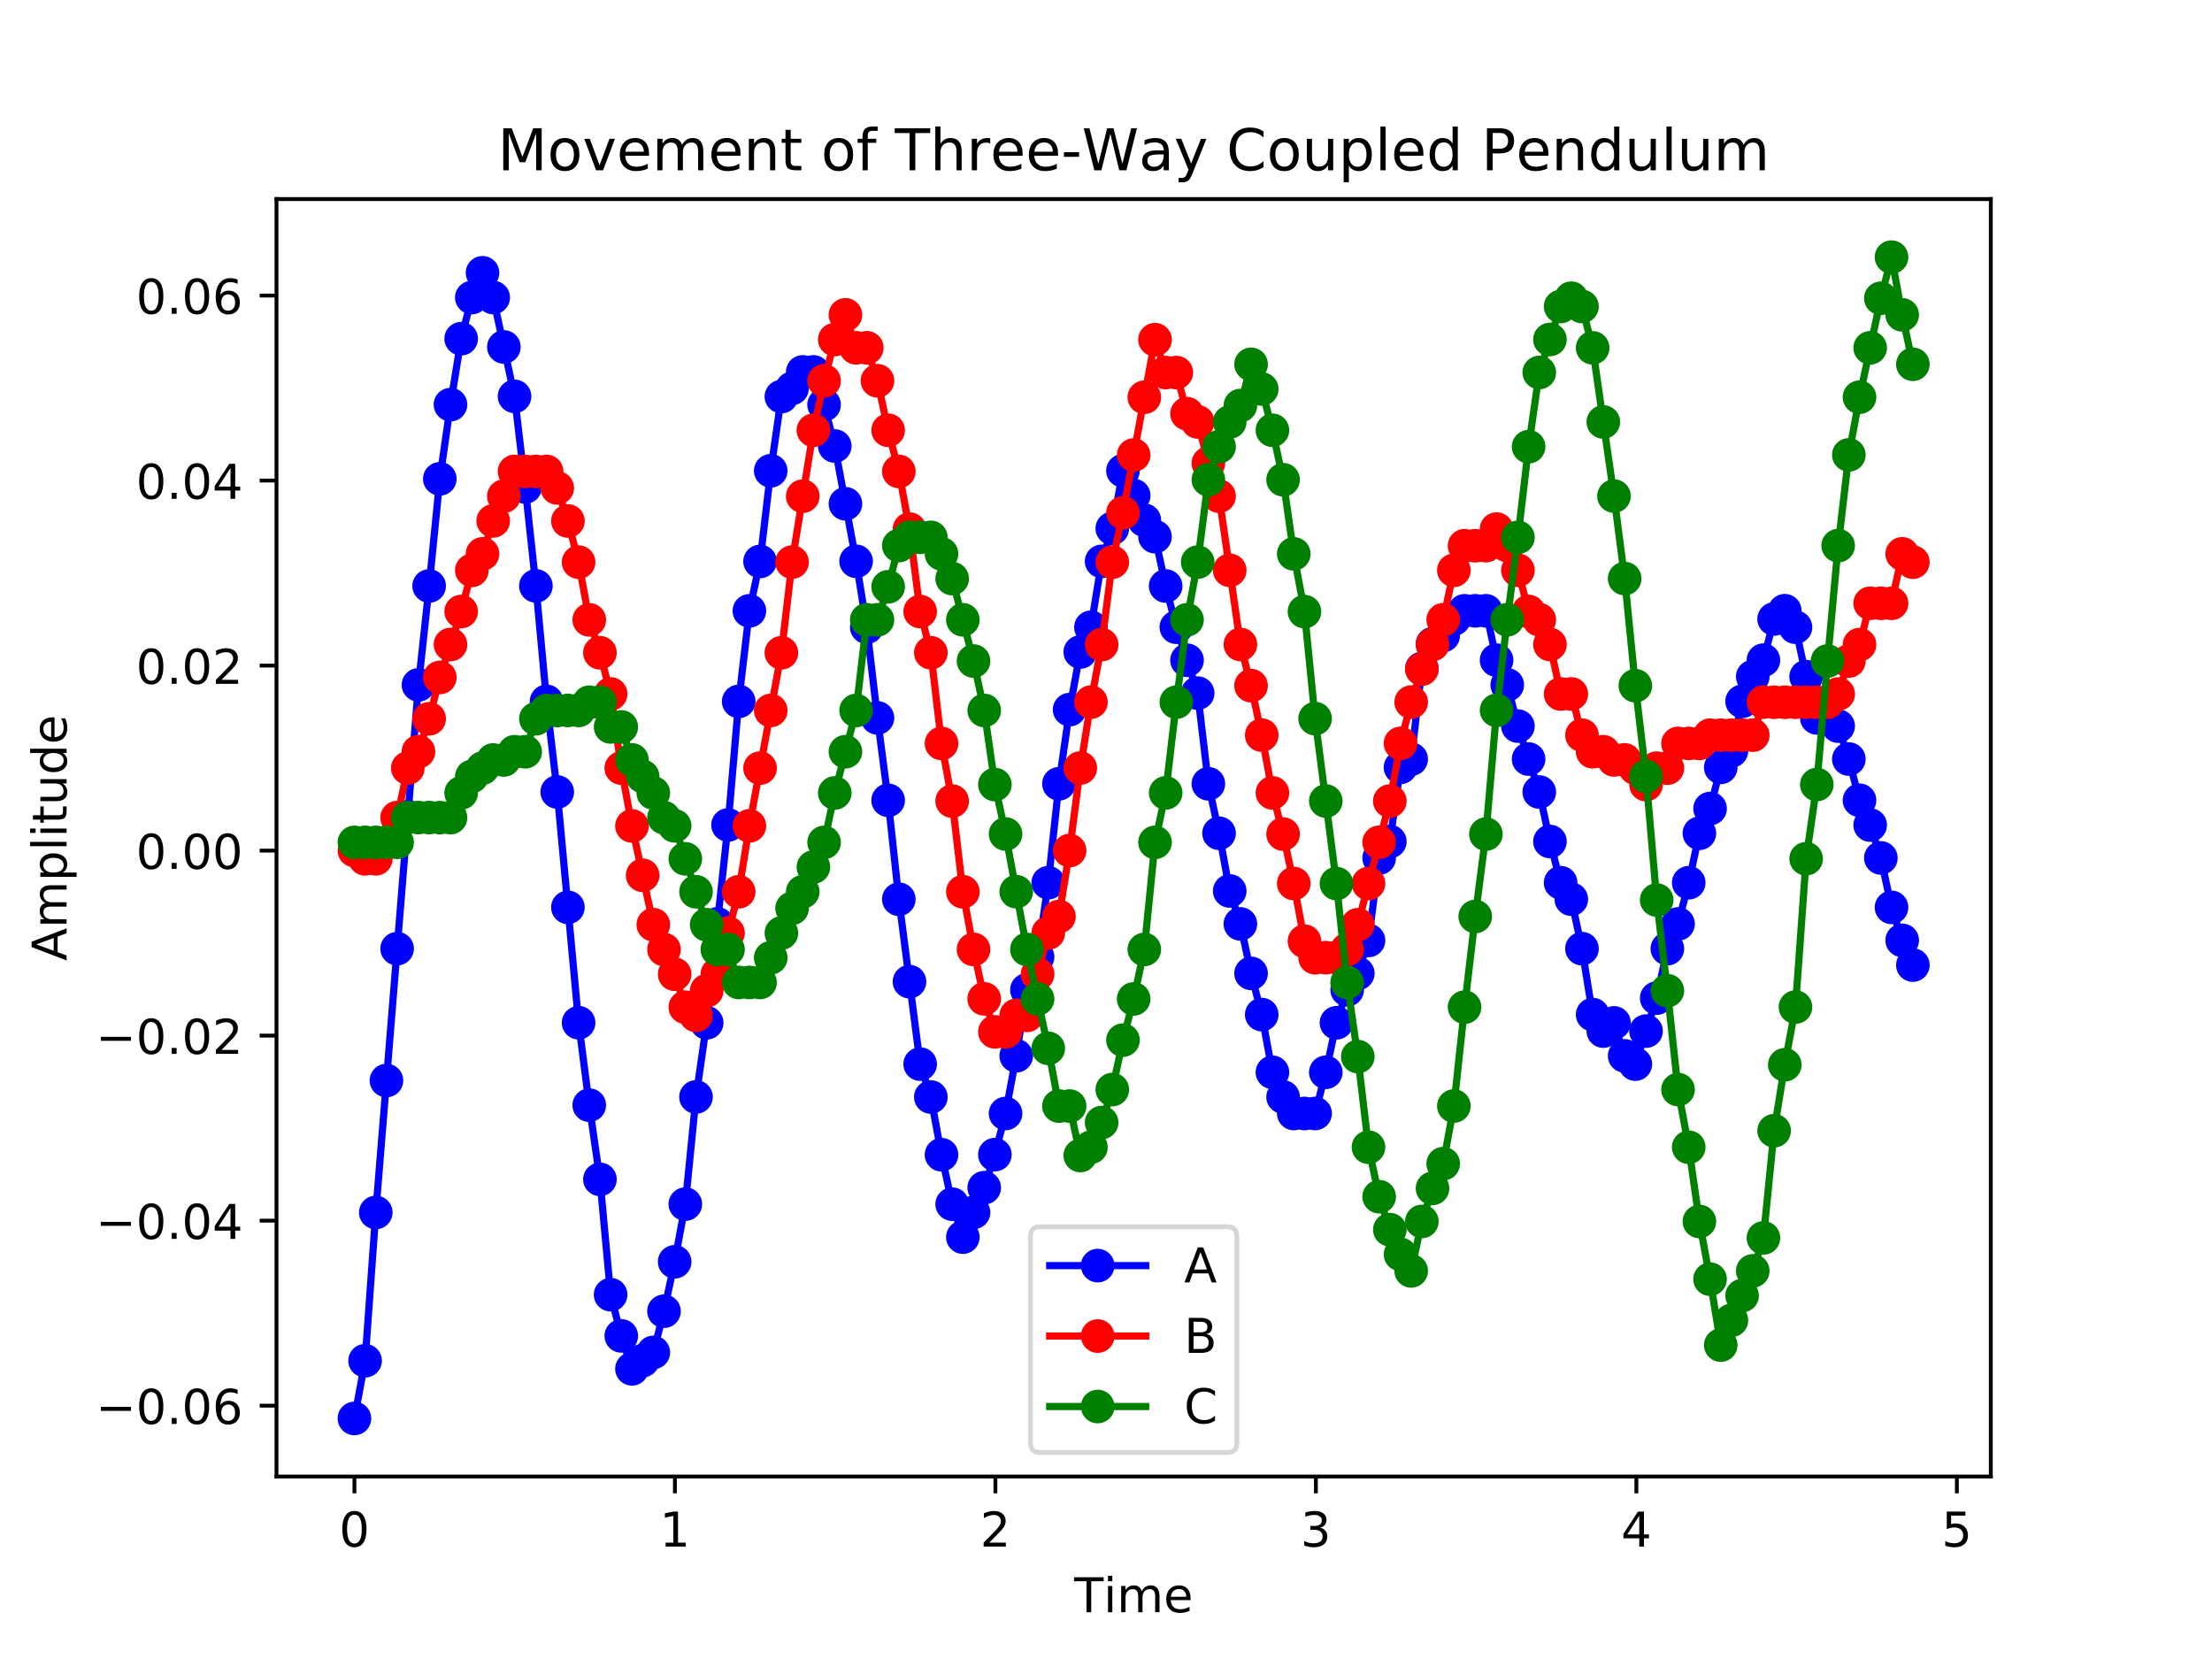 <?xml version="1.0" encoding="utf-8" standalone="no"?>
<!DOCTYPE svg PUBLIC "-//W3C//DTD SVG 1.1//EN"
  "http://www.w3.org/Graphics/SVG/1.1/DTD/svg11.dtd">
<!-- Created with matplotlib (https://matplotlib.org/) -->
<svg height="345.6pt" version="1.1" viewBox="0 0 460.8 345.6" width="460.8pt" xmlns="http://www.w3.org/2000/svg" xmlns:xlink="http://www.w3.org/1999/xlink">
 <defs>
  <style type="text/css">
*{stroke-linecap:butt;stroke-linejoin:round;}
  </style>
 </defs>
 <g id="figure_1">
  <g id="patch_1">
   <path d="M 0 345.6 
L 460.8 345.6 
L 460.8 0 
L 0 0 
z
" style="fill:#ffffff;"/>
  </g>
  <g id="axes_1">
   <g id="patch_2">
    <path d="M 57.6 307.584 
L 414.72 307.584 
L 414.72 41.472 
L 57.6 41.472 
z
" style="fill:#ffffff;"/>
   </g>
   <g id="matplotlib.axis_1">
    <g id="xtick_1">
     <g id="line2d_1">
      <defs>
       <path d="M 0 0 
L 0 3.5 
" id="me3ed261583" style="stroke:#000000;stroke-width:0.8;"/>
      </defs>
      <g>
       <use style="stroke:#000000;stroke-width:0.8;" x="73.833" xlink:href="#me3ed261583" y="307.584"/>
      </g>
     </g>
     <g id="text_1">
      <!-- 0 -->
      <defs>
       <path d="M 31.781 66.406 
Q 24.172 66.406 20.328 58.906 
Q 16.5 51.422 16.5 36.375 
Q 16.5 21.391 20.328 13.891 
Q 24.172 6.391 31.781 6.391 
Q 39.453 6.391 43.281 13.891 
Q 47.125 21.391 47.125 36.375 
Q 47.125 51.422 43.281 58.906 
Q 39.453 66.406 31.781 66.406 
z
M 31.781 74.219 
Q 44.047 74.219 50.516 64.516 
Q 56.984 54.828 56.984 36.375 
Q 56.984 17.969 50.516 8.266 
Q 44.047 -1.422 31.781 -1.422 
Q 19.531 -1.422 13.062 8.266 
Q 6.594 17.969 6.594 36.375 
Q 6.594 54.828 13.062 64.516 
Q 19.531 74.219 31.781 74.219 
z
" id="DejaVuSans-48"/>
      </defs>
      <g transform="translate(70.651 322.182)scale(0.1 -0.1)">
       <use xlink:href="#DejaVuSans-48"/>
      </g>
     </g>
    </g>
    <g id="xtick_2">
     <g id="line2d_2">
      <g>
       <use style="stroke:#000000;stroke-width:0.8;" x="140.596" xlink:href="#me3ed261583" y="307.584"/>
      </g>
     </g>
     <g id="text_2">
      <!-- 1 -->
      <defs>
       <path d="M 12.406 8.297 
L 28.516 8.297 
L 28.516 63.922 
L 10.984 60.406 
L 10.984 69.391 
L 28.422 72.906 
L 38.281 72.906 
L 38.281 8.297 
L 54.391 8.297 
L 54.391 0 
L 12.406 0 
z
" id="DejaVuSans-49"/>
      </defs>
      <g transform="translate(137.415 322.182)scale(0.1 -0.1)">
       <use xlink:href="#DejaVuSans-49"/>
      </g>
     </g>
    </g>
    <g id="xtick_3">
     <g id="line2d_3">
      <g>
       <use style="stroke:#000000;stroke-width:0.8;" x="207.36" xlink:href="#me3ed261583" y="307.584"/>
      </g>
     </g>
     <g id="text_3">
      <!-- 2 -->
      <defs>
       <path d="M 19.188 8.297 
L 53.609 8.297 
L 53.609 0 
L 7.328 0 
L 7.328 8.297 
Q 12.938 14.109 22.625 23.891 
Q 32.328 33.688 34.812 36.531 
Q 39.547 41.844 41.422 45.531 
Q 43.312 49.219 43.312 52.781 
Q 43.312 58.594 39.234 62.25 
Q 35.156 65.922 28.609 65.922 
Q 23.969 65.922 18.812 64.312 
Q 13.672 62.703 7.812 59.422 
L 7.812 69.391 
Q 13.766 71.781 18.938 73 
Q 24.125 74.219 28.422 74.219 
Q 39.75 74.219 46.484 68.547 
Q 53.219 62.891 53.219 53.422 
Q 53.219 48.922 51.531 44.891 
Q 49.859 40.875 45.406 35.406 
Q 44.188 33.984 37.641 27.219 
Q 31.109 20.453 19.188 8.297 
z
" id="DejaVuSans-50"/>
      </defs>
      <g transform="translate(204.178 322.182)scale(0.1 -0.1)">
       <use xlink:href="#DejaVuSans-50"/>
      </g>
     </g>
    </g>
    <g id="xtick_4">
     <g id="line2d_4">
      <g>
       <use style="stroke:#000000;stroke-width:0.8;" x="274.123" xlink:href="#me3ed261583" y="307.584"/>
      </g>
     </g>
     <g id="text_4">
      <!-- 3 -->
      <defs>
       <path d="M 40.578 39.312 
Q 47.656 37.797 51.625 33 
Q 55.609 28.219 55.609 21.188 
Q 55.609 10.406 48.188 4.484 
Q 40.766 -1.422 27.094 -1.422 
Q 22.516 -1.422 17.656 -0.516 
Q 12.797 0.391 7.625 2.203 
L 7.625 11.719 
Q 11.719 9.328 16.594 8.109 
Q 21.484 6.891 26.812 6.891 
Q 36.078 6.891 40.938 10.547 
Q 45.797 14.203 45.797 21.188 
Q 45.797 27.641 41.281 31.266 
Q 36.766 34.906 28.719 34.906 
L 20.219 34.906 
L 20.219 43.016 
L 29.109 43.016 
Q 36.375 43.016 40.234 45.922 
Q 44.094 48.828 44.094 54.297 
Q 44.094 59.906 40.109 62.906 
Q 36.141 65.922 28.719 65.922 
Q 24.656 65.922 20.016 65.031 
Q 15.375 64.156 9.812 62.312 
L 9.812 71.094 
Q 15.438 72.656 20.344 73.438 
Q 25.25 74.219 29.594 74.219 
Q 40.828 74.219 47.359 69.109 
Q 53.906 64.016 53.906 55.328 
Q 53.906 49.266 50.438 45.094 
Q 46.969 40.922 40.578 39.312 
z
" id="DejaVuSans-51"/>
      </defs>
      <g transform="translate(270.942 322.182)scale(0.1 -0.1)">
       <use xlink:href="#DejaVuSans-51"/>
      </g>
     </g>
    </g>
    <g id="xtick_5">
     <g id="line2d_5">
      <g>
       <use style="stroke:#000000;stroke-width:0.8;" x="340.887" xlink:href="#me3ed261583" y="307.584"/>
      </g>
     </g>
     <g id="text_5">
      <!-- 4 -->
      <defs>
       <path d="M 37.797 64.312 
L 12.891 25.391 
L 37.797 25.391 
z
M 35.203 72.906 
L 47.609 72.906 
L 47.609 25.391 
L 58.016 25.391 
L 58.016 17.188 
L 47.609 17.188 
L 47.609 0 
L 37.797 0 
L 37.797 17.188 
L 4.891 17.188 
L 4.891 26.703 
z
" id="DejaVuSans-52"/>
      </defs>
      <g transform="translate(337.705 322.182)scale(0.1 -0.1)">
       <use xlink:href="#DejaVuSans-52"/>
      </g>
     </g>
    </g>
    <g id="xtick_6">
     <g id="line2d_6">
      <g>
       <use style="stroke:#000000;stroke-width:0.8;" x="407.65" xlink:href="#me3ed261583" y="307.584"/>
      </g>
     </g>
     <g id="text_6">
      <!-- 5 -->
      <defs>
       <path d="M 10.797 72.906 
L 49.516 72.906 
L 49.516 64.594 
L 19.828 64.594 
L 19.828 46.734 
Q 21.969 47.469 24.109 47.828 
Q 26.266 48.188 28.422 48.188 
Q 40.625 48.188 47.75 41.5 
Q 54.891 34.812 54.891 23.391 
Q 54.891 11.625 47.562 5.094 
Q 40.234 -1.422 26.906 -1.422 
Q 22.312 -1.422 17.547 -0.641 
Q 12.797 0.141 7.719 1.703 
L 7.719 11.625 
Q 12.109 9.234 16.797 8.062 
Q 21.484 6.891 26.703 6.891 
Q 35.156 6.891 40.078 11.328 
Q 45.016 15.766 45.016 23.391 
Q 45.016 31 40.078 35.438 
Q 35.156 39.891 26.703 39.891 
Q 22.75 39.891 18.812 39.016 
Q 14.891 38.141 10.797 36.281 
z
" id="DejaVuSans-53"/>
      </defs>
      <g transform="translate(404.469 322.182)scale(0.1 -0.1)">
       <use xlink:href="#DejaVuSans-53"/>
      </g>
     </g>
    </g>
    <g id="text_7">
     <!-- Time -->
     <defs>
      <path d="M -0.297 72.906 
L 61.375 72.906 
L 61.375 64.594 
L 35.5 64.594 
L 35.5 0 
L 25.594 0 
L 25.594 64.594 
L -0.297 64.594 
z
" id="DejaVuSans-84"/>
      <path d="M 9.422 54.688 
L 18.406 54.688 
L 18.406 0 
L 9.422 0 
z
M 9.422 75.984 
L 18.406 75.984 
L 18.406 64.594 
L 9.422 64.594 
z
" id="DejaVuSans-105"/>
      <path d="M 52 44.188 
Q 55.375 50.25 60.062 53.125 
Q 64.75 56 71.094 56 
Q 79.641 56 84.281 50.016 
Q 88.922 44.047 88.922 33.016 
L 88.922 0 
L 79.891 0 
L 79.891 32.719 
Q 79.891 40.578 77.094 44.375 
Q 74.312 48.188 68.609 48.188 
Q 61.625 48.188 57.562 43.547 
Q 53.516 38.922 53.516 30.906 
L 53.516 0 
L 44.484 0 
L 44.484 32.719 
Q 44.484 40.625 41.703 44.406 
Q 38.922 48.188 33.109 48.188 
Q 26.219 48.188 22.156 43.531 
Q 18.109 38.875 18.109 30.906 
L 18.109 0 
L 9.078 0 
L 9.078 54.688 
L 18.109 54.688 
L 18.109 46.188 
Q 21.188 51.219 25.484 53.609 
Q 29.781 56 35.688 56 
Q 41.656 56 45.828 52.969 
Q 50 49.953 52 44.188 
z
" id="DejaVuSans-109"/>
      <path d="M 56.203 29.594 
L 56.203 25.203 
L 14.891 25.203 
Q 15.484 15.922 20.484 11.062 
Q 25.484 6.203 34.422 6.203 
Q 39.594 6.203 44.453 7.469 
Q 49.312 8.734 54.109 11.281 
L 54.109 2.781 
Q 49.266 0.734 44.188 -0.344 
Q 39.109 -1.422 33.891 -1.422 
Q 20.797 -1.422 13.156 6.188 
Q 5.516 13.812 5.516 26.812 
Q 5.516 40.234 12.766 48.109 
Q 20.016 56 32.328 56 
Q 43.359 56 49.781 48.891 
Q 56.203 41.797 56.203 29.594 
z
M 47.219 32.234 
Q 47.125 39.594 43.094 43.984 
Q 39.062 48.391 32.422 48.391 
Q 24.906 48.391 20.391 44.141 
Q 15.875 39.891 15.188 32.172 
z
" id="DejaVuSans-101"/>
     </defs>
     <g transform="translate(223.773 335.861)scale(0.1 -0.1)">
      <use xlink:href="#DejaVuSans-84"/>
      <use x="61.037" xlink:href="#DejaVuSans-105"/>
      <use x="88.82" xlink:href="#DejaVuSans-109"/>
      <use x="186.232" xlink:href="#DejaVuSans-101"/>
     </g>
    </g>
   </g>
   <g id="matplotlib.axis_2">
    <g id="ytick_1">
     <g id="line2d_7">
      <defs>
       <path d="M 0 0 
L -3.5 0 
" id="mca1369e773" style="stroke:#000000;stroke-width:0.8;"/>
      </defs>
      <g>
       <use style="stroke:#000000;stroke-width:0.8;" x="57.6" xlink:href="#mca1369e773" y="292.829"/>
      </g>
     </g>
     <g id="text_8">
      <!-- −0.06 -->
      <defs>
       <path d="M 10.594 35.5 
L 73.188 35.5 
L 73.188 27.203 
L 10.594 27.203 
z
" id="DejaVuSans-8722"/>
       <path d="M 10.688 12.406 
L 21 12.406 
L 21 0 
L 10.688 0 
z
" id="DejaVuSans-46"/>
       <path d="M 33.016 40.375 
Q 26.375 40.375 22.484 35.828 
Q 18.609 31.297 18.609 23.391 
Q 18.609 15.531 22.484 10.953 
Q 26.375 6.391 33.016 6.391 
Q 39.656 6.391 43.531 10.953 
Q 47.406 15.531 47.406 23.391 
Q 47.406 31.297 43.531 35.828 
Q 39.656 40.375 33.016 40.375 
z
M 52.594 71.297 
L 52.594 62.312 
Q 48.875 64.062 45.094 64.984 
Q 41.312 65.922 37.594 65.922 
Q 27.828 65.922 22.672 59.328 
Q 17.531 52.734 16.797 39.406 
Q 19.672 43.656 24.016 45.922 
Q 28.375 48.188 33.594 48.188 
Q 44.578 48.188 50.953 41.516 
Q 57.328 34.859 57.328 23.391 
Q 57.328 12.156 50.688 5.359 
Q 44.047 -1.422 33.016 -1.422 
Q 20.359 -1.422 13.672 8.266 
Q 6.984 17.969 6.984 36.375 
Q 6.984 53.656 15.188 63.938 
Q 23.391 74.219 37.203 74.219 
Q 40.922 74.219 44.703 73.484 
Q 48.484 72.75 52.594 71.297 
z
" id="DejaVuSans-54"/>
      </defs>
      <g transform="translate(19.955 296.628)scale(0.1 -0.1)">
       <use xlink:href="#DejaVuSans-8722"/>
       <use x="83.789" xlink:href="#DejaVuSans-48"/>
       <use x="147.412" xlink:href="#DejaVuSans-46"/>
       <use x="179.199" xlink:href="#DejaVuSans-48"/>
       <use x="242.822" xlink:href="#DejaVuSans-54"/>
      </g>
     </g>
    </g>
    <g id="ytick_2">
     <g id="line2d_8">
      <g>
       <use style="stroke:#000000;stroke-width:0.8;" x="57.6" xlink:href="#mca1369e773" y="254.285"/>
      </g>
     </g>
     <g id="text_9">
      <!-- −0.04 -->
      <g transform="translate(19.955 258.084)scale(0.1 -0.1)">
       <use xlink:href="#DejaVuSans-8722"/>
       <use x="83.789" xlink:href="#DejaVuSans-48"/>
       <use x="147.412" xlink:href="#DejaVuSans-46"/>
       <use x="179.199" xlink:href="#DejaVuSans-48"/>
       <use x="242.822" xlink:href="#DejaVuSans-52"/>
      </g>
     </g>
    </g>
    <g id="ytick_3">
     <g id="line2d_9">
      <g>
       <use style="stroke:#000000;stroke-width:0.8;" x="57.6" xlink:href="#mca1369e773" y="215.741"/>
      </g>
     </g>
     <g id="text_10">
      <!-- −0.02 -->
      <g transform="translate(19.955 219.54)scale(0.1 -0.1)">
       <use xlink:href="#DejaVuSans-8722"/>
       <use x="83.789" xlink:href="#DejaVuSans-48"/>
       <use x="147.412" xlink:href="#DejaVuSans-46"/>
       <use x="179.199" xlink:href="#DejaVuSans-48"/>
       <use x="242.822" xlink:href="#DejaVuSans-50"/>
      </g>
     </g>
    </g>
    <g id="ytick_4">
     <g id="line2d_10">
      <g>
       <use style="stroke:#000000;stroke-width:0.8;" x="57.6" xlink:href="#mca1369e773" y="177.197"/>
      </g>
     </g>
     <g id="text_11">
      <!-- 0.00 -->
      <g transform="translate(28.334 180.996)scale(0.1 -0.1)">
       <use xlink:href="#DejaVuSans-48"/>
       <use x="63.623" xlink:href="#DejaVuSans-46"/>
       <use x="95.41" xlink:href="#DejaVuSans-48"/>
       <use x="159.033" xlink:href="#DejaVuSans-48"/>
      </g>
     </g>
    </g>
    <g id="ytick_5">
     <g id="line2d_11">
      <g>
       <use style="stroke:#000000;stroke-width:0.8;" x="57.6" xlink:href="#mca1369e773" y="138.653"/>
      </g>
     </g>
     <g id="text_12">
      <!-- 0.02 -->
      <g transform="translate(28.334 142.452)scale(0.1 -0.1)">
       <use xlink:href="#DejaVuSans-48"/>
       <use x="63.623" xlink:href="#DejaVuSans-46"/>
       <use x="95.41" xlink:href="#DejaVuSans-48"/>
       <use x="159.033" xlink:href="#DejaVuSans-50"/>
      </g>
     </g>
    </g>
    <g id="ytick_6">
     <g id="line2d_12">
      <g>
       <use style="stroke:#000000;stroke-width:0.8;" x="57.6" xlink:href="#mca1369e773" y="100.109"/>
      </g>
     </g>
     <g id="text_13">
      <!-- 0.04 -->
      <g transform="translate(28.334 103.908)scale(0.1 -0.1)">
       <use xlink:href="#DejaVuSans-48"/>
       <use x="63.623" xlink:href="#DejaVuSans-46"/>
       <use x="95.41" xlink:href="#DejaVuSans-48"/>
       <use x="159.033" xlink:href="#DejaVuSans-52"/>
      </g>
     </g>
    </g>
    <g id="ytick_7">
     <g id="line2d_13">
      <g>
       <use style="stroke:#000000;stroke-width:0.8;" x="57.6" xlink:href="#mca1369e773" y="61.565"/>
      </g>
     </g>
     <g id="text_14">
      <!-- 0.06 -->
      <g transform="translate(28.334 65.364)scale(0.1 -0.1)">
       <use xlink:href="#DejaVuSans-48"/>
       <use x="63.623" xlink:href="#DejaVuSans-46"/>
       <use x="95.41" xlink:href="#DejaVuSans-48"/>
       <use x="159.033" xlink:href="#DejaVuSans-54"/>
      </g>
     </g>
    </g>
    <g id="text_15">
     <!-- Amplitude -->
     <defs>
      <path d="M 34.188 63.188 
L 20.797 26.906 
L 47.609 26.906 
z
M 28.609 72.906 
L 39.797 72.906 
L 67.578 0 
L 57.328 0 
L 50.688 18.703 
L 17.828 18.703 
L 11.188 0 
L 0.781 0 
z
" id="DejaVuSans-65"/>
      <path d="M 18.109 8.203 
L 18.109 -20.797 
L 9.078 -20.797 
L 9.078 54.688 
L 18.109 54.688 
L 18.109 46.391 
Q 20.953 51.266 25.266 53.625 
Q 29.594 56 35.594 56 
Q 45.562 56 51.781 48.094 
Q 58.016 40.188 58.016 27.297 
Q 58.016 14.406 51.781 6.484 
Q 45.562 -1.422 35.594 -1.422 
Q 29.594 -1.422 25.266 0.953 
Q 20.953 3.328 18.109 8.203 
z
M 48.688 27.297 
Q 48.688 37.203 44.609 42.844 
Q 40.531 48.484 33.406 48.484 
Q 26.266 48.484 22.188 42.844 
Q 18.109 37.203 18.109 27.297 
Q 18.109 17.391 22.188 11.75 
Q 26.266 6.109 33.406 6.109 
Q 40.531 6.109 44.609 11.75 
Q 48.688 17.391 48.688 27.297 
z
" id="DejaVuSans-112"/>
      <path d="M 9.422 75.984 
L 18.406 75.984 
L 18.406 0 
L 9.422 0 
z
" id="DejaVuSans-108"/>
      <path d="M 18.312 70.219 
L 18.312 54.688 
L 36.812 54.688 
L 36.812 47.703 
L 18.312 47.703 
L 18.312 18.016 
Q 18.312 11.328 20.141 9.422 
Q 21.969 7.516 27.594 7.516 
L 36.812 7.516 
L 36.812 0 
L 27.594 0 
Q 17.188 0 13.234 3.875 
Q 9.281 7.766 9.281 18.016 
L 9.281 47.703 
L 2.688 47.703 
L 2.688 54.688 
L 9.281 54.688 
L 9.281 70.219 
z
" id="DejaVuSans-116"/>
      <path d="M 8.5 21.578 
L 8.5 54.688 
L 17.484 54.688 
L 17.484 21.922 
Q 17.484 14.156 20.5 10.266 
Q 23.531 6.391 29.594 6.391 
Q 36.859 6.391 41.078 11.031 
Q 45.312 15.672 45.312 23.688 
L 45.312 54.688 
L 54.297 54.688 
L 54.297 0 
L 45.312 0 
L 45.312 8.406 
Q 42.047 3.422 37.719 1 
Q 33.406 -1.422 27.688 -1.422 
Q 18.266 -1.422 13.375 4.438 
Q 8.5 10.297 8.5 21.578 
z
M 31.109 56 
z
" id="DejaVuSans-117"/>
      <path d="M 45.406 46.391 
L 45.406 75.984 
L 54.391 75.984 
L 54.391 0 
L 45.406 0 
L 45.406 8.203 
Q 42.578 3.328 38.25 0.953 
Q 33.938 -1.422 27.875 -1.422 
Q 17.969 -1.422 11.734 6.484 
Q 5.516 14.406 5.516 27.297 
Q 5.516 40.188 11.734 48.094 
Q 17.969 56 27.875 56 
Q 33.938 56 38.25 53.625 
Q 42.578 51.266 45.406 46.391 
z
M 14.797 27.297 
Q 14.797 17.391 18.875 11.75 
Q 22.953 6.109 30.078 6.109 
Q 37.203 6.109 41.297 11.75 
Q 45.406 17.391 45.406 27.297 
Q 45.406 37.203 41.297 42.844 
Q 37.203 48.484 30.078 48.484 
Q 22.953 48.484 18.875 42.844 
Q 14.797 37.203 14.797 27.297 
z
" id="DejaVuSans-100"/>
     </defs>
     <g transform="translate(13.875 200.151)rotate(-90)scale(0.1 -0.1)">
      <use xlink:href="#DejaVuSans-65"/>
      <use x="68.408" xlink:href="#DejaVuSans-109"/>
      <use x="165.82" xlink:href="#DejaVuSans-112"/>
      <use x="229.297" xlink:href="#DejaVuSans-108"/>
      <use x="257.08" xlink:href="#DejaVuSans-105"/>
      <use x="284.863" xlink:href="#DejaVuSans-116"/>
      <use x="324.072" xlink:href="#DejaVuSans-117"/>
      <use x="387.451" xlink:href="#DejaVuSans-100"/>
      <use x="450.928" xlink:href="#DejaVuSans-101"/>
     </g>
    </g>
   </g>
   <g id="line2d_14">
    <path clip-path="url(#p2f1c7f6cf9)" d="M 73.833 295.488 
L 76.056 283.463 
L 78.281 252.576 
L 87.175 142.67 
L 89.398 122.068 
L 91.622 99.75 
L 93.846 84.291 
L 96.069 70.557 
L 98.293 61.98 
L 100.517 56.83 
L 102.74 61.98 
L 107.188 82.567 
L 109.411 101.452 
L 111.636 122.053 
L 113.859 146.104 
L 116.082 164.988 
L 120.532 213.051 
L 122.753 230.227 
L 124.977 245.678 
L 127.2 269.706 
L 129.424 278.29 
L 131.648 285.157 
L 136.095 281.738 
L 138.32 273.154 
L 140.543 262.854 
L 142.766 250.836 
L 144.991 228.518 
L 147.214 213.066 
L 151.661 171.856 
L 153.885 146.119 
L 156.109 127.249 
L 158.332 116.956 
L 160.556 98.071 
L 162.779 82.62 
L 165.002 80.903 
L 167.227 77.477 
L 169.45 77.477 
L 171.673 84.314 
L 173.897 92.913 
L 178.344 116.926 
L 180.568 130.66 
L 182.791 149.552 
L 185.016 166.72 
L 187.239 187.322 
L 191.686 221.673 
L 193.911 228.533 
L 196.133 240.55 
L 198.357 250.851 
L 200.581 257.718 
L 205.029 247.418 
L 207.253 240.528 
L 209.476 231.959 
L 211.7 219.941 
L 213.923 206.207 
L 216.147 199.347 
L 218.37 183.881 
L 220.595 163.279 
L 222.818 147.828 
L 225.041 135.826 
L 227.265 130.668 
L 229.489 116.941 
L 231.712 110.081 
L 233.936 98.064 
L 238.382 108.364 
L 240.608 111.798 
L 242.83 122.076 
L 245.054 130.66 
L 249.502 144.394 
L 251.725 163.279 
L 253.949 173.58 
L 256.173 185.605 
L 258.395 192.472 
L 260.62 202.773 
L 262.843 211.357 
L 265.07 223.375 
L 267.291 228.525 
L 269.514 231.959 
L 273.961 231.959 
L 276.185 223.375 
L 278.409 213.066 
L 280.636 206.199 
L 282.857 202.781 
L 285.08 195.914 
L 287.304 178.746 
L 289.527 175.312 
L 291.752 159.861 
L 293.975 158.144 
L 296.198 139.259 
L 298.423 134.109 
L 300.645 132.392 
L 302.869 128.958 
L 305.093 127.242 
L 309.54 127.242 
L 311.764 137.527 
L 313.988 142.678 
L 316.211 151.262 
L 320.659 164.996 
L 322.882 175.297 
L 325.106 183.881 
L 327.329 187.322 
L 329.553 197.623 
L 331.776 211.357 
L 334 214.798 
L 336.224 213.089 
L 338.448 219.956 
L 340.672 221.673 
L 345.119 207.924 
L 347.343 197.623 
L 349.567 192.472 
L 351.791 183.888 
L 354.013 173.588 
L 356.236 168.437 
L 358.461 159.861 
L 360.684 156.427 
L 362.909 146.104 
L 365.132 140.953 
L 367.355 137.52 
L 369.579 128.943 
L 371.803 127.226 
L 374.03 130.66 
L 376.252 140.961 
L 378.475 149.545 
L 380.701 149.545 
L 382.921 151.262 
L 385.145 158.129 
L 387.369 166.713 
L 389.592 171.878 
L 391.816 178.723 
L 394.039 189.024 
L 396.263 195.891 
L 398.487 201.041 
L 398.487 201.041 
" style="fill:none;stroke:#0000ff;stroke-linecap:square;stroke-width:1.5;"/>
    <defs>
     <path d="M 0 3 
C 0.796 3 1.559 2.684 2.121 2.121 
C 2.684 1.559 3 0.796 3 0 
C 3 -0.796 2.684 -1.559 2.121 -2.121 
C 1.559 -2.684 0.796 -3 0 -3 
C -0.796 -3 -1.559 -2.684 -2.121 -2.121 
C -2.684 -1.559 -3 -0.796 -3 0 
C -3 0.796 -2.684 1.559 -2.121 2.121 
C -1.559 2.684 -0.796 3 0 3 
z
" id="m059c3ca949" style="stroke:#0000ff;"/>
    </defs>
    <g clip-path="url(#p2f1c7f6cf9)">
     <use style="fill:#0000ff;stroke:#0000ff;" x="73.833" xlink:href="#m059c3ca949" y="295.488"/>
     <use style="fill:#0000ff;stroke:#0000ff;" x="76.056" xlink:href="#m059c3ca949" y="283.463"/>
     <use style="fill:#0000ff;stroke:#0000ff;" x="78.281" xlink:href="#m059c3ca949" y="252.576"/>
     <use style="fill:#0000ff;stroke:#0000ff;" x="80.504" xlink:href="#m059c3ca949" y="225.092"/>
     <use style="fill:#0000ff;stroke:#0000ff;" x="82.728" xlink:href="#m059c3ca949" y="197.623"/>
     <use style="fill:#0000ff;stroke:#0000ff;" x="84.951" xlink:href="#m059c3ca949" y="170.154"/>
     <use style="fill:#0000ff;stroke:#0000ff;" x="87.175" xlink:href="#m059c3ca949" y="142.67"/>
     <use style="fill:#0000ff;stroke:#0000ff;" x="89.398" xlink:href="#m059c3ca949" y="122.068"/>
     <use style="fill:#0000ff;stroke:#0000ff;" x="91.622" xlink:href="#m059c3ca949" y="99.75"/>
     <use style="fill:#0000ff;stroke:#0000ff;" x="93.846" xlink:href="#m059c3ca949" y="84.291"/>
     <use style="fill:#0000ff;stroke:#0000ff;" x="96.069" xlink:href="#m059c3ca949" y="70.557"/>
     <use style="fill:#0000ff;stroke:#0000ff;" x="98.293" xlink:href="#m059c3ca949" y="61.98"/>
     <use style="fill:#0000ff;stroke:#0000ff;" x="100.517" xlink:href="#m059c3ca949" y="56.83"/>
     <use style="fill:#0000ff;stroke:#0000ff;" x="102.74" xlink:href="#m059c3ca949" y="61.98"/>
     <use style="fill:#0000ff;stroke:#0000ff;" x="104.964" xlink:href="#m059c3ca949" y="72.281"/>
     <use style="fill:#0000ff;stroke:#0000ff;" x="107.188" xlink:href="#m059c3ca949" y="82.567"/>
     <use style="fill:#0000ff;stroke:#0000ff;" x="109.411" xlink:href="#m059c3ca949" y="101.452"/>
     <use style="fill:#0000ff;stroke:#0000ff;" x="111.636" xlink:href="#m059c3ca949" y="122.053"/>
     <use style="fill:#0000ff;stroke:#0000ff;" x="113.859" xlink:href="#m059c3ca949" y="146.104"/>
     <use style="fill:#0000ff;stroke:#0000ff;" x="116.082" xlink:href="#m059c3ca949" y="164.988"/>
     <use style="fill:#0000ff;stroke:#0000ff;" x="118.306" xlink:href="#m059c3ca949" y="189.016"/>
     <use style="fill:#0000ff;stroke:#0000ff;" x="120.532" xlink:href="#m059c3ca949" y="213.051"/>
     <use style="fill:#0000ff;stroke:#0000ff;" x="122.753" xlink:href="#m059c3ca949" y="230.227"/>
     <use style="fill:#0000ff;stroke:#0000ff;" x="124.977" xlink:href="#m059c3ca949" y="245.678"/>
     <use style="fill:#0000ff;stroke:#0000ff;" x="127.2" xlink:href="#m059c3ca949" y="269.706"/>
     <use style="fill:#0000ff;stroke:#0000ff;" x="129.424" xlink:href="#m059c3ca949" y="278.29"/>
     <use style="fill:#0000ff;stroke:#0000ff;" x="131.648" xlink:href="#m059c3ca949" y="285.157"/>
     <use style="fill:#0000ff;stroke:#0000ff;" x="133.872" xlink:href="#m059c3ca949" y="283.448"/>
     <use style="fill:#0000ff;stroke:#0000ff;" x="136.095" xlink:href="#m059c3ca949" y="281.738"/>
     <use style="fill:#0000ff;stroke:#0000ff;" x="138.32" xlink:href="#m059c3ca949" y="273.154"/>
     <use style="fill:#0000ff;stroke:#0000ff;" x="140.543" xlink:href="#m059c3ca949" y="262.854"/>
     <use style="fill:#0000ff;stroke:#0000ff;" x="142.766" xlink:href="#m059c3ca949" y="250.836"/>
     <use style="fill:#0000ff;stroke:#0000ff;" x="144.991" xlink:href="#m059c3ca949" y="228.518"/>
     <use style="fill:#0000ff;stroke:#0000ff;" x="147.214" xlink:href="#m059c3ca949" y="213.066"/>
     <use style="fill:#0000ff;stroke:#0000ff;" x="149.436" xlink:href="#m059c3ca949" y="192.457"/>
     <use style="fill:#0000ff;stroke:#0000ff;" x="151.661" xlink:href="#m059c3ca949" y="171.856"/>
     <use style="fill:#0000ff;stroke:#0000ff;" x="153.885" xlink:href="#m059c3ca949" y="146.119"/>
     <use style="fill:#0000ff;stroke:#0000ff;" x="156.109" xlink:href="#m059c3ca949" y="127.249"/>
     <use style="fill:#0000ff;stroke:#0000ff;" x="158.332" xlink:href="#m059c3ca949" y="116.956"/>
     <use style="fill:#0000ff;stroke:#0000ff;" x="160.556" xlink:href="#m059c3ca949" y="98.071"/>
     <use style="fill:#0000ff;stroke:#0000ff;" x="162.779" xlink:href="#m059c3ca949" y="82.62"/>
     <use style="fill:#0000ff;stroke:#0000ff;" x="165.002" xlink:href="#m059c3ca949" y="80.903"/>
     <use style="fill:#0000ff;stroke:#0000ff;" x="167.227" xlink:href="#m059c3ca949" y="77.477"/>
     <use style="fill:#0000ff;stroke:#0000ff;" x="169.45" xlink:href="#m059c3ca949" y="77.477"/>
     <use style="fill:#0000ff;stroke:#0000ff;" x="171.673" xlink:href="#m059c3ca949" y="84.314"/>
     <use style="fill:#0000ff;stroke:#0000ff;" x="173.897" xlink:href="#m059c3ca949" y="92.913"/>
     <use style="fill:#0000ff;stroke:#0000ff;" x="176.121" xlink:href="#m059c3ca949" y="104.946"/>
     <use style="fill:#0000ff;stroke:#0000ff;" x="178.344" xlink:href="#m059c3ca949" y="116.926"/>
     <use style="fill:#0000ff;stroke:#0000ff;" x="180.568" xlink:href="#m059c3ca949" y="130.66"/>
     <use style="fill:#0000ff;stroke:#0000ff;" x="182.791" xlink:href="#m059c3ca949" y="149.552"/>
     <use style="fill:#0000ff;stroke:#0000ff;" x="185.016" xlink:href="#m059c3ca949" y="166.72"/>
     <use style="fill:#0000ff;stroke:#0000ff;" x="187.239" xlink:href="#m059c3ca949" y="187.322"/>
     <use style="fill:#0000ff;stroke:#0000ff;" x="189.463" xlink:href="#m059c3ca949" y="204.498"/>
     <use style="fill:#0000ff;stroke:#0000ff;" x="191.686" xlink:href="#m059c3ca949" y="221.673"/>
     <use style="fill:#0000ff;stroke:#0000ff;" x="193.911" xlink:href="#m059c3ca949" y="228.533"/>
     <use style="fill:#0000ff;stroke:#0000ff;" x="196.133" xlink:href="#m059c3ca949" y="240.55"/>
     <use style="fill:#0000ff;stroke:#0000ff;" x="198.357" xlink:href="#m059c3ca949" y="250.851"/>
     <use style="fill:#0000ff;stroke:#0000ff;" x="200.581" xlink:href="#m059c3ca949" y="257.718"/>
     <use style="fill:#0000ff;stroke:#0000ff;" x="202.805" xlink:href="#m059c3ca949" y="252.568"/>
     <use style="fill:#0000ff;stroke:#0000ff;" x="205.029" xlink:href="#m059c3ca949" y="247.418"/>
     <use style="fill:#0000ff;stroke:#0000ff;" x="207.253" xlink:href="#m059c3ca949" y="240.528"/>
     <use style="fill:#0000ff;stroke:#0000ff;" x="209.476" xlink:href="#m059c3ca949" y="231.959"/>
     <use style="fill:#0000ff;stroke:#0000ff;" x="211.7" xlink:href="#m059c3ca949" y="219.941"/>
     <use style="fill:#0000ff;stroke:#0000ff;" x="213.923" xlink:href="#m059c3ca949" y="206.207"/>
     <use style="fill:#0000ff;stroke:#0000ff;" x="216.147" xlink:href="#m059c3ca949" y="199.347"/>
     <use style="fill:#0000ff;stroke:#0000ff;" x="218.37" xlink:href="#m059c3ca949" y="183.881"/>
     <use style="fill:#0000ff;stroke:#0000ff;" x="220.595" xlink:href="#m059c3ca949" y="163.279"/>
     <use style="fill:#0000ff;stroke:#0000ff;" x="222.818" xlink:href="#m059c3ca949" y="147.828"/>
     <use style="fill:#0000ff;stroke:#0000ff;" x="225.041" xlink:href="#m059c3ca949" y="135.826"/>
     <use style="fill:#0000ff;stroke:#0000ff;" x="227.265" xlink:href="#m059c3ca949" y="130.668"/>
     <use style="fill:#0000ff;stroke:#0000ff;" x="229.489" xlink:href="#m059c3ca949" y="116.941"/>
     <use style="fill:#0000ff;stroke:#0000ff;" x="231.712" xlink:href="#m059c3ca949" y="110.081"/>
     <use style="fill:#0000ff;stroke:#0000ff;" x="233.936" xlink:href="#m059c3ca949" y="98.064"/>
     <use style="fill:#0000ff;stroke:#0000ff;" x="236.16" xlink:href="#m059c3ca949" y="103.214"/>
     <use style="fill:#0000ff;stroke:#0000ff;" x="238.382" xlink:href="#m059c3ca949" y="108.364"/>
     <use style="fill:#0000ff;stroke:#0000ff;" x="240.608" xlink:href="#m059c3ca949" y="111.798"/>
     <use style="fill:#0000ff;stroke:#0000ff;" x="242.83" xlink:href="#m059c3ca949" y="122.076"/>
     <use style="fill:#0000ff;stroke:#0000ff;" x="245.054" xlink:href="#m059c3ca949" y="130.66"/>
     <use style="fill:#0000ff;stroke:#0000ff;" x="247.278" xlink:href="#m059c3ca949" y="137.542"/>
     <use style="fill:#0000ff;stroke:#0000ff;" x="249.502" xlink:href="#m059c3ca949" y="144.394"/>
     <use style="fill:#0000ff;stroke:#0000ff;" x="251.725" xlink:href="#m059c3ca949" y="163.279"/>
     <use style="fill:#0000ff;stroke:#0000ff;" x="253.949" xlink:href="#m059c3ca949" y="173.58"/>
     <use style="fill:#0000ff;stroke:#0000ff;" x="256.173" xlink:href="#m059c3ca949" y="185.605"/>
     <use style="fill:#0000ff;stroke:#0000ff;" x="258.395" xlink:href="#m059c3ca949" y="192.472"/>
     <use style="fill:#0000ff;stroke:#0000ff;" x="260.62" xlink:href="#m059c3ca949" y="202.773"/>
     <use style="fill:#0000ff;stroke:#0000ff;" x="262.843" xlink:href="#m059c3ca949" y="211.357"/>
     <use style="fill:#0000ff;stroke:#0000ff;" x="265.07" xlink:href="#m059c3ca949" y="223.375"/>
     <use style="fill:#0000ff;stroke:#0000ff;" x="267.291" xlink:href="#m059c3ca949" y="228.525"/>
     <use style="fill:#0000ff;stroke:#0000ff;" x="269.514" xlink:href="#m059c3ca949" y="231.959"/>
     <use style="fill:#0000ff;stroke:#0000ff;" x="271.743" xlink:href="#m059c3ca949" y="231.959"/>
     <use style="fill:#0000ff;stroke:#0000ff;" x="273.961" xlink:href="#m059c3ca949" y="231.959"/>
     <use style="fill:#0000ff;stroke:#0000ff;" x="276.185" xlink:href="#m059c3ca949" y="223.375"/>
     <use style="fill:#0000ff;stroke:#0000ff;" x="278.409" xlink:href="#m059c3ca949" y="213.066"/>
     <use style="fill:#0000ff;stroke:#0000ff;" x="280.636" xlink:href="#m059c3ca949" y="206.199"/>
     <use style="fill:#0000ff;stroke:#0000ff;" x="282.857" xlink:href="#m059c3ca949" y="202.781"/>
     <use style="fill:#0000ff;stroke:#0000ff;" x="285.08" xlink:href="#m059c3ca949" y="195.914"/>
     <use style="fill:#0000ff;stroke:#0000ff;" x="287.304" xlink:href="#m059c3ca949" y="178.746"/>
     <use style="fill:#0000ff;stroke:#0000ff;" x="289.527" xlink:href="#m059c3ca949" y="175.312"/>
     <use style="fill:#0000ff;stroke:#0000ff;" x="291.752" xlink:href="#m059c3ca949" y="159.861"/>
     <use style="fill:#0000ff;stroke:#0000ff;" x="293.975" xlink:href="#m059c3ca949" y="158.144"/>
     <use style="fill:#0000ff;stroke:#0000ff;" x="296.198" xlink:href="#m059c3ca949" y="139.259"/>
     <use style="fill:#0000ff;stroke:#0000ff;" x="298.423" xlink:href="#m059c3ca949" y="134.109"/>
     <use style="fill:#0000ff;stroke:#0000ff;" x="300.645" xlink:href="#m059c3ca949" y="132.392"/>
     <use style="fill:#0000ff;stroke:#0000ff;" x="302.869" xlink:href="#m059c3ca949" y="128.958"/>
     <use style="fill:#0000ff;stroke:#0000ff;" x="305.093" xlink:href="#m059c3ca949" y="127.242"/>
     <use style="fill:#0000ff;stroke:#0000ff;" x="307.317" xlink:href="#m059c3ca949" y="127.242"/>
     <use style="fill:#0000ff;stroke:#0000ff;" x="309.54" xlink:href="#m059c3ca949" y="127.242"/>
     <use style="fill:#0000ff;stroke:#0000ff;" x="311.764" xlink:href="#m059c3ca949" y="137.527"/>
     <use style="fill:#0000ff;stroke:#0000ff;" x="313.988" xlink:href="#m059c3ca949" y="142.678"/>
     <use style="fill:#0000ff;stroke:#0000ff;" x="316.211" xlink:href="#m059c3ca949" y="151.262"/>
     <use style="fill:#0000ff;stroke:#0000ff;" x="318.435" xlink:href="#m059c3ca949" y="158.129"/>
     <use style="fill:#0000ff;stroke:#0000ff;" x="320.659" xlink:href="#m059c3ca949" y="164.996"/>
     <use style="fill:#0000ff;stroke:#0000ff;" x="322.882" xlink:href="#m059c3ca949" y="175.297"/>
     <use style="fill:#0000ff;stroke:#0000ff;" x="325.106" xlink:href="#m059c3ca949" y="183.881"/>
     <use style="fill:#0000ff;stroke:#0000ff;" x="327.329" xlink:href="#m059c3ca949" y="187.322"/>
     <use style="fill:#0000ff;stroke:#0000ff;" x="329.553" xlink:href="#m059c3ca949" y="197.623"/>
     <use style="fill:#0000ff;stroke:#0000ff;" x="331.776" xlink:href="#m059c3ca949" y="211.357"/>
     <use style="fill:#0000ff;stroke:#0000ff;" x="334" xlink:href="#m059c3ca949" y="214.798"/>
     <use style="fill:#0000ff;stroke:#0000ff;" x="336.224" xlink:href="#m059c3ca949" y="213.089"/>
     <use style="fill:#0000ff;stroke:#0000ff;" x="338.448" xlink:href="#m059c3ca949" y="219.956"/>
     <use style="fill:#0000ff;stroke:#0000ff;" x="340.672" xlink:href="#m059c3ca949" y="221.673"/>
     <use style="fill:#0000ff;stroke:#0000ff;" x="342.896" xlink:href="#m059c3ca949" y="214.798"/>
     <use style="fill:#0000ff;stroke:#0000ff;" x="345.119" xlink:href="#m059c3ca949" y="207.924"/>
     <use style="fill:#0000ff;stroke:#0000ff;" x="347.343" xlink:href="#m059c3ca949" y="197.623"/>
     <use style="fill:#0000ff;stroke:#0000ff;" x="349.567" xlink:href="#m059c3ca949" y="192.472"/>
     <use style="fill:#0000ff;stroke:#0000ff;" x="351.791" xlink:href="#m059c3ca949" y="183.888"/>
     <use style="fill:#0000ff;stroke:#0000ff;" x="354.013" xlink:href="#m059c3ca949" y="173.588"/>
     <use style="fill:#0000ff;stroke:#0000ff;" x="356.236" xlink:href="#m059c3ca949" y="168.437"/>
     <use style="fill:#0000ff;stroke:#0000ff;" x="358.461" xlink:href="#m059c3ca949" y="159.861"/>
     <use style="fill:#0000ff;stroke:#0000ff;" x="360.684" xlink:href="#m059c3ca949" y="156.427"/>
     <use style="fill:#0000ff;stroke:#0000ff;" x="362.909" xlink:href="#m059c3ca949" y="146.104"/>
     <use style="fill:#0000ff;stroke:#0000ff;" x="365.132" xlink:href="#m059c3ca949" y="140.953"/>
     <use style="fill:#0000ff;stroke:#0000ff;" x="367.355" xlink:href="#m059c3ca949" y="137.52"/>
     <use style="fill:#0000ff;stroke:#0000ff;" x="369.579" xlink:href="#m059c3ca949" y="128.943"/>
     <use style="fill:#0000ff;stroke:#0000ff;" x="371.803" xlink:href="#m059c3ca949" y="127.226"/>
     <use style="fill:#0000ff;stroke:#0000ff;" x="374.03" xlink:href="#m059c3ca949" y="130.66"/>
     <use style="fill:#0000ff;stroke:#0000ff;" x="376.252" xlink:href="#m059c3ca949" y="140.961"/>
     <use style="fill:#0000ff;stroke:#0000ff;" x="378.475" xlink:href="#m059c3ca949" y="149.545"/>
     <use style="fill:#0000ff;stroke:#0000ff;" x="380.701" xlink:href="#m059c3ca949" y="149.545"/>
     <use style="fill:#0000ff;stroke:#0000ff;" x="382.921" xlink:href="#m059c3ca949" y="151.262"/>
     <use style="fill:#0000ff;stroke:#0000ff;" x="385.145" xlink:href="#m059c3ca949" y="158.129"/>
     <use style="fill:#0000ff;stroke:#0000ff;" x="387.369" xlink:href="#m059c3ca949" y="166.713"/>
     <use style="fill:#0000ff;stroke:#0000ff;" x="389.592" xlink:href="#m059c3ca949" y="171.878"/>
     <use style="fill:#0000ff;stroke:#0000ff;" x="391.816" xlink:href="#m059c3ca949" y="178.723"/>
     <use style="fill:#0000ff;stroke:#0000ff;" x="394.039" xlink:href="#m059c3ca949" y="189.024"/>
     <use style="fill:#0000ff;stroke:#0000ff;" x="396.263" xlink:href="#m059c3ca949" y="195.891"/>
     <use style="fill:#0000ff;stroke:#0000ff;" x="398.487" xlink:href="#m059c3ca949" y="201.041"/>
    </g>
   </g>
   <g id="line2d_15">
    <path clip-path="url(#p2f1c7f6cf9)" d="M 73.833 177.189 
L 76.056 178.906 
L 78.281 178.906 
L 80.504 175.472 
L 82.728 170.322 
L 84.951 160.005 
L 87.175 156.579 
L 89.398 149.735 
L 91.622 141.128 
L 96.069 127.393 
L 98.293 118.816 
L 100.517 115.382 
L 102.74 108.515 
L 107.188 98.214 
L 113.859 98.214 
L 116.082 101.648 
L 118.306 108.53 
L 120.532 117.114 
L 122.753 129.125 
L 124.977 135.985 
L 127.2 144.569 
L 129.424 160.005 
L 131.648 172.054 
L 136.095 192.626 
L 140.543 202.95 
L 142.766 209.817 
L 144.991 211.534 
L 147.214 206.383 
L 149.436 202.934 
L 153.885 185.773 
L 156.109 172.039 
L 162.779 135.985 
L 165.002 117.099 
L 169.45 89.63 
L 171.673 79.328 
L 173.897 70.737 
L 176.121 65.586 
L 178.344 72.453 
L 180.568 72.453 
L 182.791 79.321 
L 185.016 89.63 
L 187.239 98.206 
L 189.463 110.217 
L 191.686 127.393 
L 193.911 135.985 
L 196.133 154.87 
L 198.357 166.888 
L 200.581 185.766 
L 202.805 197.784 
L 205.029 208.085 
L 207.253 214.952 
L 209.476 214.952 
L 211.7 211.526 
L 213.923 211.526 
L 218.37 194.358 
L 220.595 190.924 
L 222.818 177.181 
L 225.041 159.998 
L 227.265 146.263 
L 229.489 134.283 
L 231.712 117.107 
L 233.936 106.806 
L 240.608 70.759 
L 242.83 77.612 
L 245.054 77.612 
L 247.278 86.181 
L 249.502 87.897 
L 251.725 96.497 
L 253.949 103.364 
L 258.395 134.253 
L 260.62 142.837 
L 262.843 153.138 
L 265.07 165.171 
L 267.291 173.748 
L 269.514 184.049 
L 271.743 196.067 
L 273.961 199.508 
L 278.409 199.501 
L 280.636 197.791 
L 282.857 192.641 
L 289.527 166.88 
L 291.752 154.862 
L 293.975 146.263 
L 296.198 139.395 
L 300.645 129.11 
L 302.869 118.808 
L 305.093 113.688 
L 309.54 113.665 
L 311.764 110.217 
L 313.988 113.65 
L 316.211 118.801 
L 318.435 127.385 
L 320.659 129.102 
L 322.882 134.253 
L 325.106 144.569 
L 327.329 144.569 
L 329.553 153.153 
L 331.776 156.594 
L 334 156.602 
L 336.224 158.304 
L 338.448 158.304 
L 340.672 160.021 
L 342.896 163.454 
L 345.119 160.021 
L 347.343 160.021 
L 349.567 154.87 
L 354.013 154.87 
L 356.236 153.153 
L 365.132 153.153 
L 367.355 146.263 
L 376.252 146.293 
L 380.701 146.293 
L 382.921 144.576 
L 385.145 137.709 
L 387.369 134.283 
L 389.592 125.676 
L 394.039 125.683 
L 396.263 115.382 
L 398.487 117.107 
L 398.487 117.107 
" style="fill:none;stroke:#ff0000;stroke-linecap:square;stroke-width:1.5;"/>
    <defs>
     <path d="M 0 3 
C 0.796 3 1.559 2.684 2.121 2.121 
C 2.684 1.559 3 0.796 3 0 
C 3 -0.796 2.684 -1.559 2.121 -2.121 
C 1.559 -2.684 0.796 -3 0 -3 
C -0.796 -3 -1.559 -2.684 -2.121 -2.121 
C -2.684 -1.559 -3 -0.796 -3 0 
C -3 0.796 -2.684 1.559 -2.121 2.121 
C -1.559 2.684 -0.796 3 0 3 
z
" id="m194d7af007" style="stroke:#ff0000;"/>
    </defs>
    <g clip-path="url(#p2f1c7f6cf9)">
     <use style="fill:#ff0000;stroke:#ff0000;" x="73.833" xlink:href="#m194d7af007" y="177.189"/>
     <use style="fill:#ff0000;stroke:#ff0000;" x="76.056" xlink:href="#m194d7af007" y="178.906"/>
     <use style="fill:#ff0000;stroke:#ff0000;" x="78.281" xlink:href="#m194d7af007" y="178.906"/>
     <use style="fill:#ff0000;stroke:#ff0000;" x="80.504" xlink:href="#m194d7af007" y="175.472"/>
     <use style="fill:#ff0000;stroke:#ff0000;" x="82.728" xlink:href="#m194d7af007" y="170.322"/>
     <use style="fill:#ff0000;stroke:#ff0000;" x="84.951" xlink:href="#m194d7af007" y="160.005"/>
     <use style="fill:#ff0000;stroke:#ff0000;" x="87.175" xlink:href="#m194d7af007" y="156.579"/>
     <use style="fill:#ff0000;stroke:#ff0000;" x="89.398" xlink:href="#m194d7af007" y="149.735"/>
     <use style="fill:#ff0000;stroke:#ff0000;" x="91.622" xlink:href="#m194d7af007" y="141.128"/>
     <use style="fill:#ff0000;stroke:#ff0000;" x="93.846" xlink:href="#m194d7af007" y="134.26"/>
     <use style="fill:#ff0000;stroke:#ff0000;" x="96.069" xlink:href="#m194d7af007" y="127.393"/>
     <use style="fill:#ff0000;stroke:#ff0000;" x="98.293" xlink:href="#m194d7af007" y="118.816"/>
     <use style="fill:#ff0000;stroke:#ff0000;" x="100.517" xlink:href="#m194d7af007" y="115.382"/>
     <use style="fill:#ff0000;stroke:#ff0000;" x="102.74" xlink:href="#m194d7af007" y="108.515"/>
     <use style="fill:#ff0000;stroke:#ff0000;" x="104.964" xlink:href="#m194d7af007" y="103.364"/>
     <use style="fill:#ff0000;stroke:#ff0000;" x="107.188" xlink:href="#m194d7af007" y="98.214"/>
     <use style="fill:#ff0000;stroke:#ff0000;" x="109.411" xlink:href="#m194d7af007" y="98.214"/>
     <use style="fill:#ff0000;stroke:#ff0000;" x="111.636" xlink:href="#m194d7af007" y="98.214"/>
     <use style="fill:#ff0000;stroke:#ff0000;" x="113.859" xlink:href="#m194d7af007" y="98.214"/>
     <use style="fill:#ff0000;stroke:#ff0000;" x="116.082" xlink:href="#m194d7af007" y="101.648"/>
     <use style="fill:#ff0000;stroke:#ff0000;" x="118.306" xlink:href="#m194d7af007" y="108.53"/>
     <use style="fill:#ff0000;stroke:#ff0000;" x="120.532" xlink:href="#m194d7af007" y="117.114"/>
     <use style="fill:#ff0000;stroke:#ff0000;" x="122.753" xlink:href="#m194d7af007" y="129.125"/>
     <use style="fill:#ff0000;stroke:#ff0000;" x="124.977" xlink:href="#m194d7af007" y="135.985"/>
     <use style="fill:#ff0000;stroke:#ff0000;" x="127.2" xlink:href="#m194d7af007" y="144.569"/>
     <use style="fill:#ff0000;stroke:#ff0000;" x="129.424" xlink:href="#m194d7af007" y="160.005"/>
     <use style="fill:#ff0000;stroke:#ff0000;" x="131.648" xlink:href="#m194d7af007" y="172.054"/>
     <use style="fill:#ff0000;stroke:#ff0000;" x="133.872" xlink:href="#m194d7af007" y="182.34"/>
     <use style="fill:#ff0000;stroke:#ff0000;" x="136.095" xlink:href="#m194d7af007" y="192.626"/>
     <use style="fill:#ff0000;stroke:#ff0000;" x="138.32" xlink:href="#m194d7af007" y="197.791"/>
     <use style="fill:#ff0000;stroke:#ff0000;" x="140.543" xlink:href="#m194d7af007" y="202.95"/>
     <use style="fill:#ff0000;stroke:#ff0000;" x="142.766" xlink:href="#m194d7af007" y="209.817"/>
     <use style="fill:#ff0000;stroke:#ff0000;" x="144.991" xlink:href="#m194d7af007" y="211.534"/>
     <use style="fill:#ff0000;stroke:#ff0000;" x="147.214" xlink:href="#m194d7af007" y="206.383"/>
     <use style="fill:#ff0000;stroke:#ff0000;" x="149.436" xlink:href="#m194d7af007" y="202.934"/>
     <use style="fill:#ff0000;stroke:#ff0000;" x="151.661" xlink:href="#m194d7af007" y="194.358"/>
     <use style="fill:#ff0000;stroke:#ff0000;" x="153.885" xlink:href="#m194d7af007" y="185.773"/>
     <use style="fill:#ff0000;stroke:#ff0000;" x="156.109" xlink:href="#m194d7af007" y="172.039"/>
     <use style="fill:#ff0000;stroke:#ff0000;" x="158.332" xlink:href="#m194d7af007" y="160.013"/>
     <use style="fill:#ff0000;stroke:#ff0000;" x="160.556" xlink:href="#m194d7af007" y="148.003"/>
     <use style="fill:#ff0000;stroke:#ff0000;" x="162.779" xlink:href="#m194d7af007" y="135.985"/>
     <use style="fill:#ff0000;stroke:#ff0000;" x="165.002" xlink:href="#m194d7af007" y="117.099"/>
     <use style="fill:#ff0000;stroke:#ff0000;" x="167.227" xlink:href="#m194d7af007" y="103.364"/>
     <use style="fill:#ff0000;stroke:#ff0000;" x="169.45" xlink:href="#m194d7af007" y="89.63"/>
     <use style="fill:#ff0000;stroke:#ff0000;" x="171.673" xlink:href="#m194d7af007" y="79.328"/>
     <use style="fill:#ff0000;stroke:#ff0000;" x="173.897" xlink:href="#m194d7af007" y="70.737"/>
     <use style="fill:#ff0000;stroke:#ff0000;" x="176.121" xlink:href="#m194d7af007" y="65.586"/>
     <use style="fill:#ff0000;stroke:#ff0000;" x="178.344" xlink:href="#m194d7af007" y="72.453"/>
     <use style="fill:#ff0000;stroke:#ff0000;" x="180.568" xlink:href="#m194d7af007" y="72.453"/>
     <use style="fill:#ff0000;stroke:#ff0000;" x="182.791" xlink:href="#m194d7af007" y="79.321"/>
     <use style="fill:#ff0000;stroke:#ff0000;" x="185.016" xlink:href="#m194d7af007" y="89.63"/>
     <use style="fill:#ff0000;stroke:#ff0000;" x="187.239" xlink:href="#m194d7af007" y="98.206"/>
     <use style="fill:#ff0000;stroke:#ff0000;" x="189.463" xlink:href="#m194d7af007" y="110.217"/>
     <use style="fill:#ff0000;stroke:#ff0000;" x="191.686" xlink:href="#m194d7af007" y="127.393"/>
     <use style="fill:#ff0000;stroke:#ff0000;" x="193.911" xlink:href="#m194d7af007" y="135.985"/>
     <use style="fill:#ff0000;stroke:#ff0000;" x="196.133" xlink:href="#m194d7af007" y="154.87"/>
     <use style="fill:#ff0000;stroke:#ff0000;" x="198.357" xlink:href="#m194d7af007" y="166.888"/>
     <use style="fill:#ff0000;stroke:#ff0000;" x="200.581" xlink:href="#m194d7af007" y="185.766"/>
     <use style="fill:#ff0000;stroke:#ff0000;" x="202.805" xlink:href="#m194d7af007" y="197.784"/>
     <use style="fill:#ff0000;stroke:#ff0000;" x="205.029" xlink:href="#m194d7af007" y="208.085"/>
     <use style="fill:#ff0000;stroke:#ff0000;" x="207.253" xlink:href="#m194d7af007" y="214.952"/>
     <use style="fill:#ff0000;stroke:#ff0000;" x="209.476" xlink:href="#m194d7af007" y="214.952"/>
     <use style="fill:#ff0000;stroke:#ff0000;" x="211.7" xlink:href="#m194d7af007" y="211.526"/>
     <use style="fill:#ff0000;stroke:#ff0000;" x="213.923" xlink:href="#m194d7af007" y="211.526"/>
     <use style="fill:#ff0000;stroke:#ff0000;" x="216.147" xlink:href="#m194d7af007" y="202.942"/>
     <use style="fill:#ff0000;stroke:#ff0000;" x="218.37" xlink:href="#m194d7af007" y="194.358"/>
     <use style="fill:#ff0000;stroke:#ff0000;" x="220.595" xlink:href="#m194d7af007" y="190.924"/>
     <use style="fill:#ff0000;stroke:#ff0000;" x="222.818" xlink:href="#m194d7af007" y="177.181"/>
     <use style="fill:#ff0000;stroke:#ff0000;" x="225.041" xlink:href="#m194d7af007" y="159.998"/>
     <use style="fill:#ff0000;stroke:#ff0000;" x="227.265" xlink:href="#m194d7af007" y="146.263"/>
     <use style="fill:#ff0000;stroke:#ff0000;" x="229.489" xlink:href="#m194d7af007" y="134.283"/>
     <use style="fill:#ff0000;stroke:#ff0000;" x="231.712" xlink:href="#m194d7af007" y="117.107"/>
     <use style="fill:#ff0000;stroke:#ff0000;" x="233.936" xlink:href="#m194d7af007" y="106.806"/>
     <use style="fill:#ff0000;stroke:#ff0000;" x="236.16" xlink:href="#m194d7af007" y="94.788"/>
     <use style="fill:#ff0000;stroke:#ff0000;" x="238.382" xlink:href="#m194d7af007" y="82.762"/>
     <use style="fill:#ff0000;stroke:#ff0000;" x="240.608" xlink:href="#m194d7af007" y="70.759"/>
     <use style="fill:#ff0000;stroke:#ff0000;" x="242.83" xlink:href="#m194d7af007" y="77.612"/>
     <use style="fill:#ff0000;stroke:#ff0000;" x="245.054" xlink:href="#m194d7af007" y="77.612"/>
     <use style="fill:#ff0000;stroke:#ff0000;" x="247.278" xlink:href="#m194d7af007" y="86.181"/>
     <use style="fill:#ff0000;stroke:#ff0000;" x="249.502" xlink:href="#m194d7af007" y="87.897"/>
     <use style="fill:#ff0000;stroke:#ff0000;" x="251.725" xlink:href="#m194d7af007" y="96.497"/>
     <use style="fill:#ff0000;stroke:#ff0000;" x="253.949" xlink:href="#m194d7af007" y="103.364"/>
     <use style="fill:#ff0000;stroke:#ff0000;" x="256.173" xlink:href="#m194d7af007" y="118.801"/>
     <use style="fill:#ff0000;stroke:#ff0000;" x="258.395" xlink:href="#m194d7af007" y="134.253"/>
     <use style="fill:#ff0000;stroke:#ff0000;" x="260.62" xlink:href="#m194d7af007" y="142.837"/>
     <use style="fill:#ff0000;stroke:#ff0000;" x="262.843" xlink:href="#m194d7af007" y="153.138"/>
     <use style="fill:#ff0000;stroke:#ff0000;" x="265.07" xlink:href="#m194d7af007" y="165.171"/>
     <use style="fill:#ff0000;stroke:#ff0000;" x="267.291" xlink:href="#m194d7af007" y="173.748"/>
     <use style="fill:#ff0000;stroke:#ff0000;" x="269.514" xlink:href="#m194d7af007" y="184.049"/>
     <use style="fill:#ff0000;stroke:#ff0000;" x="271.743" xlink:href="#m194d7af007" y="196.067"/>
     <use style="fill:#ff0000;stroke:#ff0000;" x="273.961" xlink:href="#m194d7af007" y="199.508"/>
     <use style="fill:#ff0000;stroke:#ff0000;" x="276.185" xlink:href="#m194d7af007" y="199.501"/>
     <use style="fill:#ff0000;stroke:#ff0000;" x="278.409" xlink:href="#m194d7af007" y="199.501"/>
     <use style="fill:#ff0000;stroke:#ff0000;" x="280.636" xlink:href="#m194d7af007" y="197.791"/>
     <use style="fill:#ff0000;stroke:#ff0000;" x="282.857" xlink:href="#m194d7af007" y="192.641"/>
     <use style="fill:#ff0000;stroke:#ff0000;" x="285.08" xlink:href="#m194d7af007" y="184.049"/>
     <use style="fill:#ff0000;stroke:#ff0000;" x="287.304" xlink:href="#m194d7af007" y="175.465"/>
     <use style="fill:#ff0000;stroke:#ff0000;" x="289.527" xlink:href="#m194d7af007" y="166.88"/>
     <use style="fill:#ff0000;stroke:#ff0000;" x="291.752" xlink:href="#m194d7af007" y="154.862"/>
     <use style="fill:#ff0000;stroke:#ff0000;" x="293.975" xlink:href="#m194d7af007" y="146.263"/>
     <use style="fill:#ff0000;stroke:#ff0000;" x="296.198" xlink:href="#m194d7af007" y="139.395"/>
     <use style="fill:#ff0000;stroke:#ff0000;" x="298.423" xlink:href="#m194d7af007" y="134.26"/>
     <use style="fill:#ff0000;stroke:#ff0000;" x="300.645" xlink:href="#m194d7af007" y="129.11"/>
     <use style="fill:#ff0000;stroke:#ff0000;" x="302.869" xlink:href="#m194d7af007" y="118.808"/>
     <use style="fill:#ff0000;stroke:#ff0000;" x="305.093" xlink:href="#m194d7af007" y="113.688"/>
     <use style="fill:#ff0000;stroke:#ff0000;" x="307.317" xlink:href="#m194d7af007" y="113.688"/>
     <use style="fill:#ff0000;stroke:#ff0000;" x="309.54" xlink:href="#m194d7af007" y="113.665"/>
     <use style="fill:#ff0000;stroke:#ff0000;" x="311.764" xlink:href="#m194d7af007" y="110.217"/>
     <use style="fill:#ff0000;stroke:#ff0000;" x="313.988" xlink:href="#m194d7af007" y="113.65"/>
     <use style="fill:#ff0000;stroke:#ff0000;" x="316.211" xlink:href="#m194d7af007" y="118.801"/>
     <use style="fill:#ff0000;stroke:#ff0000;" x="318.435" xlink:href="#m194d7af007" y="127.385"/>
     <use style="fill:#ff0000;stroke:#ff0000;" x="320.659" xlink:href="#m194d7af007" y="129.102"/>
     <use style="fill:#ff0000;stroke:#ff0000;" x="322.882" xlink:href="#m194d7af007" y="134.253"/>
     <use style="fill:#ff0000;stroke:#ff0000;" x="325.106" xlink:href="#m194d7af007" y="144.569"/>
     <use style="fill:#ff0000;stroke:#ff0000;" x="327.329" xlink:href="#m194d7af007" y="144.569"/>
     <use style="fill:#ff0000;stroke:#ff0000;" x="329.553" xlink:href="#m194d7af007" y="153.153"/>
     <use style="fill:#ff0000;stroke:#ff0000;" x="331.776" xlink:href="#m194d7af007" y="156.594"/>
     <use style="fill:#ff0000;stroke:#ff0000;" x="334" xlink:href="#m194d7af007" y="156.602"/>
     <use style="fill:#ff0000;stroke:#ff0000;" x="336.224" xlink:href="#m194d7af007" y="158.304"/>
     <use style="fill:#ff0000;stroke:#ff0000;" x="338.448" xlink:href="#m194d7af007" y="158.304"/>
     <use style="fill:#ff0000;stroke:#ff0000;" x="340.672" xlink:href="#m194d7af007" y="160.021"/>
     <use style="fill:#ff0000;stroke:#ff0000;" x="342.896" xlink:href="#m194d7af007" y="163.454"/>
     <use style="fill:#ff0000;stroke:#ff0000;" x="345.119" xlink:href="#m194d7af007" y="160.021"/>
     <use style="fill:#ff0000;stroke:#ff0000;" x="347.343" xlink:href="#m194d7af007" y="160.021"/>
     <use style="fill:#ff0000;stroke:#ff0000;" x="349.567" xlink:href="#m194d7af007" y="154.87"/>
     <use style="fill:#ff0000;stroke:#ff0000;" x="351.791" xlink:href="#m194d7af007" y="154.87"/>
     <use style="fill:#ff0000;stroke:#ff0000;" x="354.013" xlink:href="#m194d7af007" y="154.87"/>
     <use style="fill:#ff0000;stroke:#ff0000;" x="356.236" xlink:href="#m194d7af007" y="153.153"/>
     <use style="fill:#ff0000;stroke:#ff0000;" x="358.461" xlink:href="#m194d7af007" y="153.153"/>
     <use style="fill:#ff0000;stroke:#ff0000;" x="360.684" xlink:href="#m194d7af007" y="153.153"/>
     <use style="fill:#ff0000;stroke:#ff0000;" x="362.909" xlink:href="#m194d7af007" y="153.153"/>
     <use style="fill:#ff0000;stroke:#ff0000;" x="365.132" xlink:href="#m194d7af007" y="153.153"/>
     <use style="fill:#ff0000;stroke:#ff0000;" x="367.355" xlink:href="#m194d7af007" y="146.263"/>
     <use style="fill:#ff0000;stroke:#ff0000;" x="369.579" xlink:href="#m194d7af007" y="146.293"/>
     <use style="fill:#ff0000;stroke:#ff0000;" x="371.803" xlink:href="#m194d7af007" y="146.293"/>
     <use style="fill:#ff0000;stroke:#ff0000;" x="374.03" xlink:href="#m194d7af007" y="146.293"/>
     <use style="fill:#ff0000;stroke:#ff0000;" x="376.252" xlink:href="#m194d7af007" y="146.293"/>
     <use style="fill:#ff0000;stroke:#ff0000;" x="378.475" xlink:href="#m194d7af007" y="146.293"/>
     <use style="fill:#ff0000;stroke:#ff0000;" x="380.701" xlink:href="#m194d7af007" y="146.293"/>
     <use style="fill:#ff0000;stroke:#ff0000;" x="382.921" xlink:href="#m194d7af007" y="144.576"/>
     <use style="fill:#ff0000;stroke:#ff0000;" x="385.145" xlink:href="#m194d7af007" y="137.709"/>
     <use style="fill:#ff0000;stroke:#ff0000;" x="387.369" xlink:href="#m194d7af007" y="134.283"/>
     <use style="fill:#ff0000;stroke:#ff0000;" x="389.592" xlink:href="#m194d7af007" y="125.676"/>
     <use style="fill:#ff0000;stroke:#ff0000;" x="391.816" xlink:href="#m194d7af007" y="125.676"/>
     <use style="fill:#ff0000;stroke:#ff0000;" x="394.039" xlink:href="#m194d7af007" y="125.683"/>
     <use style="fill:#ff0000;stroke:#ff0000;" x="396.263" xlink:href="#m194d7af007" y="115.382"/>
     <use style="fill:#ff0000;stroke:#ff0000;" x="398.487" xlink:href="#m194d7af007" y="117.107"/>
    </g>
   </g>
   <g id="line2d_16">
    <path clip-path="url(#p2f1c7f6cf9)" d="M 73.833 175.48 
L 82.728 175.48 
L 84.951 170.314 
L 93.846 170.329 
L 96.069 165.179 
L 98.293 161.745 
L 102.74 158.319 
L 104.964 158.319 
L 107.188 156.602 
L 109.411 156.602 
L 111.636 149.735 
L 113.859 148.018 
L 120.532 147.995 
L 122.753 146.286 
L 124.977 146.286 
L 127.2 151.436 
L 129.424 151.436 
L 131.648 158.304 
L 136.095 165.186 
L 138.32 170.337 
L 140.543 172.039 
L 147.214 192.641 
L 149.436 197.791 
L 151.661 197.791 
L 153.885 204.666 
L 158.332 204.666 
L 165.002 189.222 
L 167.227 185.773 
L 171.673 175.487 
L 173.897 165.186 
L 178.344 148.01 
L 180.568 129.117 
L 182.791 129.117 
L 185.016 122.242 
L 187.239 113.658 
L 189.463 111.941 
L 193.911 111.941 
L 196.133 115.375 
L 198.357 120.533 
L 202.805 137.709 
L 205.029 148.003 
L 207.253 163.439 
L 209.476 173.74 
L 213.923 197.784 
L 218.37 218.394 
L 220.595 230.412 
L 222.818 230.412 
L 225.041 240.713 
L 227.265 238.988 
L 229.489 233.845 
L 231.712 226.978 
L 233.936 216.677 
L 236.16 208.092 
L 238.382 197.791 
L 240.608 175.48 
L 242.83 165.171 
L 245.054 146.278 
L 247.278 129.117 
L 249.502 117.099 
L 251.725 99.931 
L 253.949 93.063 
L 256.173 87.913 
L 258.395 84.479 
L 260.62 75.895 
L 262.843 81.045 
L 265.07 89.63 
L 267.291 99.938 
L 269.514 115.382 
L 271.743 127.416 
L 273.961 149.704 
L 278.409 184.064 
L 280.636 204.666 
L 282.857 220.11 
L 285.08 238.988 
L 287.304 249.289 
L 289.527 256.164 
L 291.752 261.315 
L 293.975 264.749 
L 296.198 254.447 
L 298.423 247.557 
L 300.645 242.414 
L 302.869 230.404 
L 305.093 209.809 
L 307.317 190.924 
L 309.54 173.755 
L 311.764 147.98 
L 313.988 129.102 
L 316.211 111.941 
L 318.435 93.056 
L 320.659 77.596 
L 325.106 63.854 
L 327.329 62.122 
L 329.553 63.846 
L 331.776 72.461 
L 336.224 103.342 
L 338.448 120.525 
L 340.672 142.844 
L 342.896 161.73 
L 345.119 187.49 
L 347.343 206.376 
L 349.567 226.978 
L 351.791 238.996 
L 354.013 254.455 
L 356.236 266.473 
L 358.461 280.208 
L 365.132 264.749 
L 367.355 257.881 
L 369.579 235.547 
L 371.803 221.812 
L 374.03 209.794 
L 376.252 178.891 
L 378.475 163.431 
L 380.701 137.701 
L 382.921 113.665 
L 385.145 94.757 
L 387.369 82.747 
L 391.816 62.137 
L 394.039 53.568 
L 396.263 65.586 
L 398.487 75.887 
L 398.487 75.887 
" style="fill:none;stroke:#008000;stroke-linecap:square;stroke-width:1.5;"/>
    <defs>
     <path d="M 0 3 
C 0.796 3 1.559 2.684 2.121 2.121 
C 2.684 1.559 3 0.796 3 0 
C 3 -0.796 2.684 -1.559 2.121 -2.121 
C 1.559 -2.684 0.796 -3 0 -3 
C -0.796 -3 -1.559 -2.684 -2.121 -2.121 
C -2.684 -1.559 -3 -0.796 -3 0 
C -3 0.796 -2.684 1.559 -2.121 2.121 
C -1.559 2.684 -0.796 3 0 3 
z
" id="mdc09030ecd" style="stroke:#008000;"/>
    </defs>
    <g clip-path="url(#p2f1c7f6cf9)">
     <use style="fill:#008000;stroke:#008000;" x="73.833" xlink:href="#mdc09030ecd" y="175.48"/>
     <use style="fill:#008000;stroke:#008000;" x="76.056" xlink:href="#mdc09030ecd" y="175.48"/>
     <use style="fill:#008000;stroke:#008000;" x="78.281" xlink:href="#mdc09030ecd" y="175.48"/>
     <use style="fill:#008000;stroke:#008000;" x="80.504" xlink:href="#mdc09030ecd" y="175.48"/>
     <use style="fill:#008000;stroke:#008000;" x="82.728" xlink:href="#mdc09030ecd" y="175.48"/>
     <use style="fill:#008000;stroke:#008000;" x="84.951" xlink:href="#mdc09030ecd" y="170.314"/>
     <use style="fill:#008000;stroke:#008000;" x="87.175" xlink:href="#mdc09030ecd" y="170.314"/>
     <use style="fill:#008000;stroke:#008000;" x="89.398" xlink:href="#mdc09030ecd" y="170.314"/>
     <use style="fill:#008000;stroke:#008000;" x="91.622" xlink:href="#mdc09030ecd" y="170.329"/>
     <use style="fill:#008000;stroke:#008000;" x="93.846" xlink:href="#mdc09030ecd" y="170.329"/>
     <use style="fill:#008000;stroke:#008000;" x="96.069" xlink:href="#mdc09030ecd" y="165.179"/>
     <use style="fill:#008000;stroke:#008000;" x="98.293" xlink:href="#mdc09030ecd" y="161.745"/>
     <use style="fill:#008000;stroke:#008000;" x="100.517" xlink:href="#mdc09030ecd" y="160.028"/>
     <use style="fill:#008000;stroke:#008000;" x="102.74" xlink:href="#mdc09030ecd" y="158.319"/>
     <use style="fill:#008000;stroke:#008000;" x="104.964" xlink:href="#mdc09030ecd" y="158.319"/>
     <use style="fill:#008000;stroke:#008000;" x="107.188" xlink:href="#mdc09030ecd" y="156.602"/>
     <use style="fill:#008000;stroke:#008000;" x="109.411" xlink:href="#mdc09030ecd" y="156.602"/>
     <use style="fill:#008000;stroke:#008000;" x="111.636" xlink:href="#mdc09030ecd" y="149.735"/>
     <use style="fill:#008000;stroke:#008000;" x="113.859" xlink:href="#mdc09030ecd" y="148.018"/>
     <use style="fill:#008000;stroke:#008000;" x="116.082" xlink:href="#mdc09030ecd" y="148.018"/>
     <use style="fill:#008000;stroke:#008000;" x="118.306" xlink:href="#mdc09030ecd" y="147.995"/>
     <use style="fill:#008000;stroke:#008000;" x="120.532" xlink:href="#mdc09030ecd" y="147.995"/>
     <use style="fill:#008000;stroke:#008000;" x="122.753" xlink:href="#mdc09030ecd" y="146.286"/>
     <use style="fill:#008000;stroke:#008000;" x="124.977" xlink:href="#mdc09030ecd" y="146.286"/>
     <use style="fill:#008000;stroke:#008000;" x="127.2" xlink:href="#mdc09030ecd" y="151.436"/>
     <use style="fill:#008000;stroke:#008000;" x="129.424" xlink:href="#mdc09030ecd" y="151.436"/>
     <use style="fill:#008000;stroke:#008000;" x="131.648" xlink:href="#mdc09030ecd" y="158.304"/>
     <use style="fill:#008000;stroke:#008000;" x="133.872" xlink:href="#mdc09030ecd" y="161.737"/>
     <use style="fill:#008000;stroke:#008000;" x="136.095" xlink:href="#mdc09030ecd" y="165.186"/>
     <use style="fill:#008000;stroke:#008000;" x="138.32" xlink:href="#mdc09030ecd" y="170.337"/>
     <use style="fill:#008000;stroke:#008000;" x="140.543" xlink:href="#mdc09030ecd" y="172.039"/>
     <use style="fill:#008000;stroke:#008000;" x="142.766" xlink:href="#mdc09030ecd" y="178.906"/>
     <use style="fill:#008000;stroke:#008000;" x="144.991" xlink:href="#mdc09030ecd" y="185.773"/>
     <use style="fill:#008000;stroke:#008000;" x="147.214" xlink:href="#mdc09030ecd" y="192.641"/>
     <use style="fill:#008000;stroke:#008000;" x="149.436" xlink:href="#mdc09030ecd" y="197.791"/>
     <use style="fill:#008000;stroke:#008000;" x="151.661" xlink:href="#mdc09030ecd" y="197.791"/>
     <use style="fill:#008000;stroke:#008000;" x="153.885" xlink:href="#mdc09030ecd" y="204.666"/>
     <use style="fill:#008000;stroke:#008000;" x="156.109" xlink:href="#mdc09030ecd" y="204.666"/>
     <use style="fill:#008000;stroke:#008000;" x="158.332" xlink:href="#mdc09030ecd" y="204.666"/>
     <use style="fill:#008000;stroke:#008000;" x="160.556" xlink:href="#mdc09030ecd" y="199.523"/>
     <use style="fill:#008000;stroke:#008000;" x="162.779" xlink:href="#mdc09030ecd" y="194.373"/>
     <use style="fill:#008000;stroke:#008000;" x="165.002" xlink:href="#mdc09030ecd" y="189.222"/>
     <use style="fill:#008000;stroke:#008000;" x="167.227" xlink:href="#mdc09030ecd" y="185.773"/>
     <use style="fill:#008000;stroke:#008000;" x="169.45" xlink:href="#mdc09030ecd" y="180.623"/>
     <use style="fill:#008000;stroke:#008000;" x="171.673" xlink:href="#mdc09030ecd" y="175.487"/>
     <use style="fill:#008000;stroke:#008000;" x="173.897" xlink:href="#mdc09030ecd" y="165.186"/>
     <use style="fill:#008000;stroke:#008000;" x="176.121" xlink:href="#mdc09030ecd" y="156.594"/>
     <use style="fill:#008000;stroke:#008000;" x="178.344" xlink:href="#mdc09030ecd" y="148.01"/>
     <use style="fill:#008000;stroke:#008000;" x="180.568" xlink:href="#mdc09030ecd" y="129.117"/>
     <use style="fill:#008000;stroke:#008000;" x="182.791" xlink:href="#mdc09030ecd" y="129.117"/>
     <use style="fill:#008000;stroke:#008000;" x="185.016" xlink:href="#mdc09030ecd" y="122.242"/>
     <use style="fill:#008000;stroke:#008000;" x="187.239" xlink:href="#mdc09030ecd" y="113.658"/>
     <use style="fill:#008000;stroke:#008000;" x="189.463" xlink:href="#mdc09030ecd" y="111.941"/>
     <use style="fill:#008000;stroke:#008000;" x="191.686" xlink:href="#mdc09030ecd" y="111.941"/>
     <use style="fill:#008000;stroke:#008000;" x="193.911" xlink:href="#mdc09030ecd" y="111.941"/>
     <use style="fill:#008000;stroke:#008000;" x="196.133" xlink:href="#mdc09030ecd" y="115.375"/>
     <use style="fill:#008000;stroke:#008000;" x="198.357" xlink:href="#mdc09030ecd" y="120.533"/>
     <use style="fill:#008000;stroke:#008000;" x="200.581" xlink:href="#mdc09030ecd" y="129.117"/>
     <use style="fill:#008000;stroke:#008000;" x="202.805" xlink:href="#mdc09030ecd" y="137.709"/>
     <use style="fill:#008000;stroke:#008000;" x="205.029" xlink:href="#mdc09030ecd" y="148.003"/>
     <use style="fill:#008000;stroke:#008000;" x="207.253" xlink:href="#mdc09030ecd" y="163.439"/>
     <use style="fill:#008000;stroke:#008000;" x="209.476" xlink:href="#mdc09030ecd" y="173.74"/>
     <use style="fill:#008000;stroke:#008000;" x="211.7" xlink:href="#mdc09030ecd" y="185.758"/>
     <use style="fill:#008000;stroke:#008000;" x="213.923" xlink:href="#mdc09030ecd" y="197.784"/>
     <use style="fill:#008000;stroke:#008000;" x="216.147" xlink:href="#mdc09030ecd" y="208.092"/>
     <use style="fill:#008000;stroke:#008000;" x="218.37" xlink:href="#mdc09030ecd" y="218.394"/>
     <use style="fill:#008000;stroke:#008000;" x="220.595" xlink:href="#mdc09030ecd" y="230.412"/>
     <use style="fill:#008000;stroke:#008000;" x="222.818" xlink:href="#mdc09030ecd" y="230.412"/>
     <use style="fill:#008000;stroke:#008000;" x="225.041" xlink:href="#mdc09030ecd" y="240.713"/>
     <use style="fill:#008000;stroke:#008000;" x="227.265" xlink:href="#mdc09030ecd" y="238.988"/>
     <use style="fill:#008000;stroke:#008000;" x="229.489" xlink:href="#mdc09030ecd" y="233.845"/>
     <use style="fill:#008000;stroke:#008000;" x="231.712" xlink:href="#mdc09030ecd" y="226.978"/>
     <use style="fill:#008000;stroke:#008000;" x="233.936" xlink:href="#mdc09030ecd" y="216.677"/>
     <use style="fill:#008000;stroke:#008000;" x="236.16" xlink:href="#mdc09030ecd" y="208.092"/>
     <use style="fill:#008000;stroke:#008000;" x="238.382" xlink:href="#mdc09030ecd" y="197.791"/>
     <use style="fill:#008000;stroke:#008000;" x="240.608" xlink:href="#mdc09030ecd" y="175.48"/>
     <use style="fill:#008000;stroke:#008000;" x="242.83" xlink:href="#mdc09030ecd" y="165.171"/>
     <use style="fill:#008000;stroke:#008000;" x="245.054" xlink:href="#mdc09030ecd" y="146.278"/>
     <use style="fill:#008000;stroke:#008000;" x="247.278" xlink:href="#mdc09030ecd" y="129.117"/>
     <use style="fill:#008000;stroke:#008000;" x="249.502" xlink:href="#mdc09030ecd" y="117.099"/>
     <use style="fill:#008000;stroke:#008000;" x="251.725" xlink:href="#mdc09030ecd" y="99.931"/>
     <use style="fill:#008000;stroke:#008000;" x="253.949" xlink:href="#mdc09030ecd" y="93.063"/>
     <use style="fill:#008000;stroke:#008000;" x="256.173" xlink:href="#mdc09030ecd" y="87.913"/>
     <use style="fill:#008000;stroke:#008000;" x="258.395" xlink:href="#mdc09030ecd" y="84.479"/>
     <use style="fill:#008000;stroke:#008000;" x="260.62" xlink:href="#mdc09030ecd" y="75.895"/>
     <use style="fill:#008000;stroke:#008000;" x="262.843" xlink:href="#mdc09030ecd" y="81.045"/>
     <use style="fill:#008000;stroke:#008000;" x="265.07" xlink:href="#mdc09030ecd" y="89.63"/>
     <use style="fill:#008000;stroke:#008000;" x="267.291" xlink:href="#mdc09030ecd" y="99.938"/>
     <use style="fill:#008000;stroke:#008000;" x="269.514" xlink:href="#mdc09030ecd" y="115.382"/>
     <use style="fill:#008000;stroke:#008000;" x="271.743" xlink:href="#mdc09030ecd" y="127.416"/>
     <use style="fill:#008000;stroke:#008000;" x="273.961" xlink:href="#mdc09030ecd" y="149.704"/>
     <use style="fill:#008000;stroke:#008000;" x="276.185" xlink:href="#mdc09030ecd" y="166.873"/>
     <use style="fill:#008000;stroke:#008000;" x="278.409" xlink:href="#mdc09030ecd" y="184.064"/>
     <use style="fill:#008000;stroke:#008000;" x="280.636" xlink:href="#mdc09030ecd" y="204.666"/>
     <use style="fill:#008000;stroke:#008000;" x="282.857" xlink:href="#mdc09030ecd" y="220.11"/>
     <use style="fill:#008000;stroke:#008000;" x="285.08" xlink:href="#mdc09030ecd" y="238.988"/>
     <use style="fill:#008000;stroke:#008000;" x="287.304" xlink:href="#mdc09030ecd" y="249.289"/>
     <use style="fill:#008000;stroke:#008000;" x="289.527" xlink:href="#mdc09030ecd" y="256.164"/>
     <use style="fill:#008000;stroke:#008000;" x="291.752" xlink:href="#mdc09030ecd" y="261.315"/>
     <use style="fill:#008000;stroke:#008000;" x="293.975" xlink:href="#mdc09030ecd" y="264.749"/>
     <use style="fill:#008000;stroke:#008000;" x="296.198" xlink:href="#mdc09030ecd" y="254.447"/>
     <use style="fill:#008000;stroke:#008000;" x="298.423" xlink:href="#mdc09030ecd" y="247.557"/>
     <use style="fill:#008000;stroke:#008000;" x="300.645" xlink:href="#mdc09030ecd" y="242.414"/>
     <use style="fill:#008000;stroke:#008000;" x="302.869" xlink:href="#mdc09030ecd" y="230.404"/>
     <use style="fill:#008000;stroke:#008000;" x="305.093" xlink:href="#mdc09030ecd" y="209.809"/>
     <use style="fill:#008000;stroke:#008000;" x="307.317" xlink:href="#mdc09030ecd" y="190.924"/>
     <use style="fill:#008000;stroke:#008000;" x="309.54" xlink:href="#mdc09030ecd" y="173.755"/>
     <use style="fill:#008000;stroke:#008000;" x="311.764" xlink:href="#mdc09030ecd" y="147.98"/>
     <use style="fill:#008000;stroke:#008000;" x="313.988" xlink:href="#mdc09030ecd" y="129.102"/>
     <use style="fill:#008000;stroke:#008000;" x="316.211" xlink:href="#mdc09030ecd" y="111.941"/>
     <use style="fill:#008000;stroke:#008000;" x="318.435" xlink:href="#mdc09030ecd" y="93.056"/>
     <use style="fill:#008000;stroke:#008000;" x="320.659" xlink:href="#mdc09030ecd" y="77.596"/>
     <use style="fill:#008000;stroke:#008000;" x="322.882" xlink:href="#mdc09030ecd" y="70.721"/>
     <use style="fill:#008000;stroke:#008000;" x="325.106" xlink:href="#mdc09030ecd" y="63.854"/>
     <use style="fill:#008000;stroke:#008000;" x="327.329" xlink:href="#mdc09030ecd" y="62.122"/>
     <use style="fill:#008000;stroke:#008000;" x="329.553" xlink:href="#mdc09030ecd" y="63.846"/>
     <use style="fill:#008000;stroke:#008000;" x="331.776" xlink:href="#mdc09030ecd" y="72.461"/>
     <use style="fill:#008000;stroke:#008000;" x="334" xlink:href="#mdc09030ecd" y="87.905"/>
     <use style="fill:#008000;stroke:#008000;" x="336.224" xlink:href="#mdc09030ecd" y="103.342"/>
     <use style="fill:#008000;stroke:#008000;" x="338.448" xlink:href="#mdc09030ecd" y="120.525"/>
     <use style="fill:#008000;stroke:#008000;" x="340.672" xlink:href="#mdc09030ecd" y="142.844"/>
     <use style="fill:#008000;stroke:#008000;" x="342.896" xlink:href="#mdc09030ecd" y="161.73"/>
     <use style="fill:#008000;stroke:#008000;" x="345.119" xlink:href="#mdc09030ecd" y="187.49"/>
     <use style="fill:#008000;stroke:#008000;" x="347.343" xlink:href="#mdc09030ecd" y="206.376"/>
     <use style="fill:#008000;stroke:#008000;" x="349.567" xlink:href="#mdc09030ecd" y="226.978"/>
     <use style="fill:#008000;stroke:#008000;" x="351.791" xlink:href="#mdc09030ecd" y="238.996"/>
     <use style="fill:#008000;stroke:#008000;" x="354.013" xlink:href="#mdc09030ecd" y="254.455"/>
     <use style="fill:#008000;stroke:#008000;" x="356.236" xlink:href="#mdc09030ecd" y="266.473"/>
     <use style="fill:#008000;stroke:#008000;" x="358.461" xlink:href="#mdc09030ecd" y="280.208"/>
     <use style="fill:#008000;stroke:#008000;" x="360.684" xlink:href="#mdc09030ecd" y="275.05"/>
     <use style="fill:#008000;stroke:#008000;" x="362.909" xlink:href="#mdc09030ecd" y="269.899"/>
     <use style="fill:#008000;stroke:#008000;" x="365.132" xlink:href="#mdc09030ecd" y="264.749"/>
     <use style="fill:#008000;stroke:#008000;" x="367.355" xlink:href="#mdc09030ecd" y="257.881"/>
     <use style="fill:#008000;stroke:#008000;" x="369.579" xlink:href="#mdc09030ecd" y="235.547"/>
     <use style="fill:#008000;stroke:#008000;" x="371.803" xlink:href="#mdc09030ecd" y="221.812"/>
     <use style="fill:#008000;stroke:#008000;" x="374.03" xlink:href="#mdc09030ecd" y="209.794"/>
     <use style="fill:#008000;stroke:#008000;" x="376.252" xlink:href="#mdc09030ecd" y="178.891"/>
     <use style="fill:#008000;stroke:#008000;" x="378.475" xlink:href="#mdc09030ecd" y="163.431"/>
     <use style="fill:#008000;stroke:#008000;" x="380.701" xlink:href="#mdc09030ecd" y="137.701"/>
     <use style="fill:#008000;stroke:#008000;" x="382.921" xlink:href="#mdc09030ecd" y="113.665"/>
     <use style="fill:#008000;stroke:#008000;" x="385.145" xlink:href="#mdc09030ecd" y="94.757"/>
     <use style="fill:#008000;stroke:#008000;" x="387.369" xlink:href="#mdc09030ecd" y="82.747"/>
     <use style="fill:#008000;stroke:#008000;" x="389.592" xlink:href="#mdc09030ecd" y="72.453"/>
     <use style="fill:#008000;stroke:#008000;" x="391.816" xlink:href="#mdc09030ecd" y="62.137"/>
     <use style="fill:#008000;stroke:#008000;" x="394.039" xlink:href="#mdc09030ecd" y="53.568"/>
     <use style="fill:#008000;stroke:#008000;" x="396.263" xlink:href="#mdc09030ecd" y="65.586"/>
     <use style="fill:#008000;stroke:#008000;" x="398.487" xlink:href="#mdc09030ecd" y="75.887"/>
    </g>
   </g>
   <g id="patch_3">
    <path d="M 57.6 307.584 
L 57.6 41.472 
" style="fill:none;stroke:#000000;stroke-linecap:square;stroke-linejoin:miter;stroke-width:0.8;"/>
   </g>
   <g id="patch_4">
    <path d="M 414.72 307.584 
L 414.72 41.472 
" style="fill:none;stroke:#000000;stroke-linecap:square;stroke-linejoin:miter;stroke-width:0.8;"/>
   </g>
   <g id="patch_5">
    <path d="M 57.6 307.584 
L 414.72 307.584 
" style="fill:none;stroke:#000000;stroke-linecap:square;stroke-linejoin:miter;stroke-width:0.8;"/>
   </g>
   <g id="patch_6">
    <path d="M 57.6 41.472 
L 414.72 41.472 
" style="fill:none;stroke:#000000;stroke-linecap:square;stroke-linejoin:miter;stroke-width:0.8;"/>
   </g>
   <g id="text_16">
    <!-- Movement of Three-Way Coupled Pendulum -->
    <defs>
     <path d="M 9.812 72.906 
L 24.516 72.906 
L 43.109 23.297 
L 61.812 72.906 
L 76.516 72.906 
L 76.516 0 
L 66.891 0 
L 66.891 64.016 
L 48.094 14.016 
L 38.188 14.016 
L 19.391 64.016 
L 19.391 0 
L 9.812 0 
z
" id="DejaVuSans-77"/>
     <path d="M 30.609 48.391 
Q 23.391 48.391 19.188 42.75 
Q 14.984 37.109 14.984 27.297 
Q 14.984 17.484 19.156 11.844 
Q 23.344 6.203 30.609 6.203 
Q 37.797 6.203 41.984 11.859 
Q 46.188 17.531 46.188 27.297 
Q 46.188 37.016 41.984 42.703 
Q 37.797 48.391 30.609 48.391 
z
M 30.609 56 
Q 42.328 56 49.016 48.375 
Q 55.719 40.766 55.719 27.297 
Q 55.719 13.875 49.016 6.219 
Q 42.328 -1.422 30.609 -1.422 
Q 18.844 -1.422 12.172 6.219 
Q 5.516 13.875 5.516 27.297 
Q 5.516 40.766 12.172 48.375 
Q 18.844 56 30.609 56 
z
" id="DejaVuSans-111"/>
     <path d="M 2.984 54.688 
L 12.5 54.688 
L 29.594 8.797 
L 46.688 54.688 
L 56.203 54.688 
L 35.688 0 
L 23.484 0 
z
" id="DejaVuSans-118"/>
     <path d="M 54.891 33.016 
L 54.891 0 
L 45.906 0 
L 45.906 32.719 
Q 45.906 40.484 42.875 44.328 
Q 39.844 48.188 33.797 48.188 
Q 26.516 48.188 22.312 43.547 
Q 18.109 38.922 18.109 30.906 
L 18.109 0 
L 9.078 0 
L 9.078 54.688 
L 18.109 54.688 
L 18.109 46.188 
Q 21.344 51.125 25.703 53.562 
Q 30.078 56 35.797 56 
Q 45.219 56 50.047 50.172 
Q 54.891 44.344 54.891 33.016 
z
" id="DejaVuSans-110"/>
     <path id="DejaVuSans-32"/>
     <path d="M 37.109 75.984 
L 37.109 68.5 
L 28.516 68.5 
Q 23.688 68.5 21.797 66.547 
Q 19.922 64.594 19.922 59.516 
L 19.922 54.688 
L 34.719 54.688 
L 34.719 47.703 
L 19.922 47.703 
L 19.922 0 
L 10.891 0 
L 10.891 47.703 
L 2.297 47.703 
L 2.297 54.688 
L 10.891 54.688 
L 10.891 58.5 
Q 10.891 67.625 15.141 71.797 
Q 19.391 75.984 28.609 75.984 
z
" id="DejaVuSans-102"/>
     <path d="M 54.891 33.016 
L 54.891 0 
L 45.906 0 
L 45.906 32.719 
Q 45.906 40.484 42.875 44.328 
Q 39.844 48.188 33.797 48.188 
Q 26.516 48.188 22.312 43.547 
Q 18.109 38.922 18.109 30.906 
L 18.109 0 
L 9.078 0 
L 9.078 75.984 
L 18.109 75.984 
L 18.109 46.188 
Q 21.344 51.125 25.703 53.562 
Q 30.078 56 35.797 56 
Q 45.219 56 50.047 50.172 
Q 54.891 44.344 54.891 33.016 
z
" id="DejaVuSans-104"/>
     <path d="M 41.109 46.297 
Q 39.594 47.172 37.812 47.578 
Q 36.031 48 33.891 48 
Q 26.266 48 22.188 43.047 
Q 18.109 38.094 18.109 28.812 
L 18.109 0 
L 9.078 0 
L 9.078 54.688 
L 18.109 54.688 
L 18.109 46.188 
Q 20.953 51.172 25.484 53.578 
Q 30.031 56 36.531 56 
Q 37.453 56 38.578 55.875 
Q 39.703 55.766 41.062 55.516 
z
" id="DejaVuSans-114"/>
     <path d="M 4.891 31.391 
L 31.203 31.391 
L 31.203 23.391 
L 4.891 23.391 
z
" id="DejaVuSans-45"/>
     <path d="M 3.328 72.906 
L 13.281 72.906 
L 28.609 11.281 
L 43.891 72.906 
L 54.984 72.906 
L 70.312 11.281 
L 85.594 72.906 
L 95.609 72.906 
L 77.297 0 
L 64.891 0 
L 49.516 63.281 
L 33.984 0 
L 21.578 0 
z
" id="DejaVuSans-87"/>
     <path d="M 34.281 27.484 
Q 23.391 27.484 19.188 25 
Q 14.984 22.516 14.984 16.5 
Q 14.984 11.719 18.141 8.906 
Q 21.297 6.109 26.703 6.109 
Q 34.188 6.109 38.703 11.406 
Q 43.219 16.703 43.219 25.484 
L 43.219 27.484 
z
M 52.203 31.203 
L 52.203 0 
L 43.219 0 
L 43.219 8.297 
Q 40.141 3.328 35.547 0.953 
Q 30.953 -1.422 24.312 -1.422 
Q 15.922 -1.422 10.953 3.297 
Q 6 8.016 6 15.922 
Q 6 25.141 12.172 29.828 
Q 18.359 34.516 30.609 34.516 
L 43.219 34.516 
L 43.219 35.406 
Q 43.219 41.609 39.141 45 
Q 35.062 48.391 27.688 48.391 
Q 23 48.391 18.547 47.266 
Q 14.109 46.141 10.016 43.891 
L 10.016 52.203 
Q 14.938 54.109 19.578 55.047 
Q 24.219 56 28.609 56 
Q 40.484 56 46.344 49.844 
Q 52.203 43.703 52.203 31.203 
z
" id="DejaVuSans-97"/>
     <path d="M 32.172 -5.078 
Q 28.375 -14.844 24.75 -17.812 
Q 21.141 -20.797 15.094 -20.797 
L 7.906 -20.797 
L 7.906 -13.281 
L 13.188 -13.281 
Q 16.891 -13.281 18.938 -11.516 
Q 21 -9.766 23.484 -3.219 
L 25.094 0.875 
L 2.984 54.688 
L 12.5 54.688 
L 29.594 11.922 
L 46.688 54.688 
L 56.203 54.688 
z
" id="DejaVuSans-121"/>
     <path d="M 64.406 67.281 
L 64.406 56.891 
Q 59.422 61.531 53.781 63.812 
Q 48.141 66.109 41.797 66.109 
Q 29.297 66.109 22.656 58.469 
Q 16.016 50.828 16.016 36.375 
Q 16.016 21.969 22.656 14.328 
Q 29.297 6.688 41.797 6.688 
Q 48.141 6.688 53.781 8.984 
Q 59.422 11.281 64.406 15.922 
L 64.406 5.609 
Q 59.234 2.094 53.438 0.328 
Q 47.656 -1.422 41.219 -1.422 
Q 24.656 -1.422 15.125 8.703 
Q 5.609 18.844 5.609 36.375 
Q 5.609 53.953 15.125 64.078 
Q 24.656 74.219 41.219 74.219 
Q 47.75 74.219 53.531 72.484 
Q 59.328 70.75 64.406 67.281 
z
" id="DejaVuSans-67"/>
     <path d="M 19.672 64.797 
L 19.672 37.406 
L 32.078 37.406 
Q 38.969 37.406 42.719 40.969 
Q 46.484 44.531 46.484 51.125 
Q 46.484 57.672 42.719 61.234 
Q 38.969 64.797 32.078 64.797 
z
M 9.812 72.906 
L 32.078 72.906 
Q 44.344 72.906 50.609 67.359 
Q 56.891 61.812 56.891 51.125 
Q 56.891 40.328 50.609 34.812 
Q 44.344 29.297 32.078 29.297 
L 19.672 29.297 
L 19.672 0 
L 9.812 0 
z
" id="DejaVuSans-80"/>
    </defs>
    <g transform="translate(103.66 35.472)scale(0.12 -0.12)">
     <use xlink:href="#DejaVuSans-77"/>
     <use x="86.279" xlink:href="#DejaVuSans-111"/>
     <use x="147.461" xlink:href="#DejaVuSans-118"/>
     <use x="206.641" xlink:href="#DejaVuSans-101"/>
     <use x="268.164" xlink:href="#DejaVuSans-109"/>
     <use x="365.576" xlink:href="#DejaVuSans-101"/>
     <use x="427.1" xlink:href="#DejaVuSans-110"/>
     <use x="490.479" xlink:href="#DejaVuSans-116"/>
     <use x="529.688" xlink:href="#DejaVuSans-32"/>
     <use x="561.475" xlink:href="#DejaVuSans-111"/>
     <use x="622.656" xlink:href="#DejaVuSans-102"/>
     <use x="657.861" xlink:href="#DejaVuSans-32"/>
     <use x="689.648" xlink:href="#DejaVuSans-84"/>
     <use x="750.732" xlink:href="#DejaVuSans-104"/>
     <use x="814.111" xlink:href="#DejaVuSans-114"/>
     <use x="855.193" xlink:href="#DejaVuSans-101"/>
     <use x="916.717" xlink:href="#DejaVuSans-101"/>
     <use x="978.24" xlink:href="#DejaVuSans-45"/>
     <use x="1014.262" xlink:href="#DejaVuSans-87"/>
     <use x="1113.045" xlink:href="#DejaVuSans-97"/>
     <use x="1174.324" xlink:href="#DejaVuSans-121"/>
     <use x="1233.504" xlink:href="#DejaVuSans-32"/>
     <use x="1265.291" xlink:href="#DejaVuSans-67"/>
     <use x="1335.115" xlink:href="#DejaVuSans-111"/>
     <use x="1396.297" xlink:href="#DejaVuSans-117"/>
     <use x="1459.676" xlink:href="#DejaVuSans-112"/>
     <use x="1523.152" xlink:href="#DejaVuSans-108"/>
     <use x="1550.936" xlink:href="#DejaVuSans-101"/>
     <use x="1612.459" xlink:href="#DejaVuSans-100"/>
     <use x="1675.936" xlink:href="#DejaVuSans-32"/>
     <use x="1707.723" xlink:href="#DejaVuSans-80"/>
     <use x="1767.979" xlink:href="#DejaVuSans-101"/>
     <use x="1829.502" xlink:href="#DejaVuSans-110"/>
     <use x="1892.881" xlink:href="#DejaVuSans-100"/>
     <use x="1956.357" xlink:href="#DejaVuSans-117"/>
     <use x="2019.736" xlink:href="#DejaVuSans-108"/>
     <use x="2047.52" xlink:href="#DejaVuSans-117"/>
     <use x="2110.898" xlink:href="#DejaVuSans-109"/>
    </g>
   </g>
   <g id="legend_1">
    <g id="patch_7">
     <path d="M 216.669 302.584 
L 255.651 302.584 
Q 257.651 302.584 257.651 300.584 
L 257.651 257.55 
Q 257.651 255.55 255.651 255.55 
L 216.669 255.55 
Q 214.669 255.55 214.669 257.55 
L 214.669 300.584 
Q 214.669 302.584 216.669 302.584 
z
" style="fill:#ffffff;opacity:0.8;stroke:#cccccc;stroke-linejoin:miter;"/>
    </g>
    <g id="line2d_17">
     <path d="M 218.669 263.648 
L 238.669 263.648 
" style="fill:none;stroke:#0000ff;stroke-linecap:square;stroke-width:1.5;"/>
    </g>
    <g id="line2d_18">
     <g>
      <use style="fill:#0000ff;stroke:#0000ff;" x="228.669" xlink:href="#m059c3ca949" y="263.648"/>
     </g>
    </g>
    <g id="text_17">
     <!-- A -->
     <g transform="translate(246.669 267.148)scale(0.1 -0.1)">
      <use xlink:href="#DejaVuSans-65"/>
     </g>
    </g>
    <g id="line2d_19">
     <path d="M 218.669 278.326 
L 238.669 278.326 
" style="fill:none;stroke:#ff0000;stroke-linecap:square;stroke-width:1.5;"/>
    </g>
    <g id="line2d_20">
     <g>
      <use style="fill:#ff0000;stroke:#ff0000;" x="228.669" xlink:href="#m194d7af007" y="278.326"/>
     </g>
    </g>
    <g id="text_18">
     <!-- B -->
     <defs>
      <path d="M 19.672 34.812 
L 19.672 8.109 
L 35.5 8.109 
Q 43.453 8.109 47.281 11.406 
Q 51.125 14.703 51.125 21.484 
Q 51.125 28.328 47.281 31.562 
Q 43.453 34.812 35.5 34.812 
z
M 19.672 64.797 
L 19.672 42.828 
L 34.281 42.828 
Q 41.5 42.828 45.031 45.531 
Q 48.578 48.25 48.578 53.812 
Q 48.578 59.328 45.031 62.062 
Q 41.5 64.797 34.281 64.797 
z
M 9.812 72.906 
L 35.016 72.906 
Q 46.297 72.906 52.391 68.219 
Q 58.5 63.531 58.5 54.891 
Q 58.5 48.188 55.375 44.234 
Q 52.25 40.281 46.188 39.312 
Q 53.469 37.75 57.5 32.781 
Q 61.531 27.828 61.531 20.406 
Q 61.531 10.641 54.891 5.312 
Q 48.25 0 35.984 0 
L 9.812 0 
z
" id="DejaVuSans-66"/>
     </defs>
     <g transform="translate(246.669 281.826)scale(0.1 -0.1)">
      <use xlink:href="#DejaVuSans-66"/>
     </g>
    </g>
    <g id="line2d_21">
     <path d="M 218.669 293.004 
L 238.669 293.004 
" style="fill:none;stroke:#008000;stroke-linecap:square;stroke-width:1.5;"/>
    </g>
    <g id="line2d_22">
     <g>
      <use style="fill:#008000;stroke:#008000;" x="228.669" xlink:href="#mdc09030ecd" y="293.004"/>
     </g>
    </g>
    <g id="text_19">
     <!-- C -->
     <g transform="translate(246.669 296.504)scale(0.1 -0.1)">
      <use xlink:href="#DejaVuSans-67"/>
     </g>
    </g>
   </g>
  </g>
 </g>
 <defs>
  <clipPath id="p2f1c7f6cf9">
   <rect height="266.112" width="357.12" x="57.6" y="41.472"/>
  </clipPath>
 </defs>
</svg>

